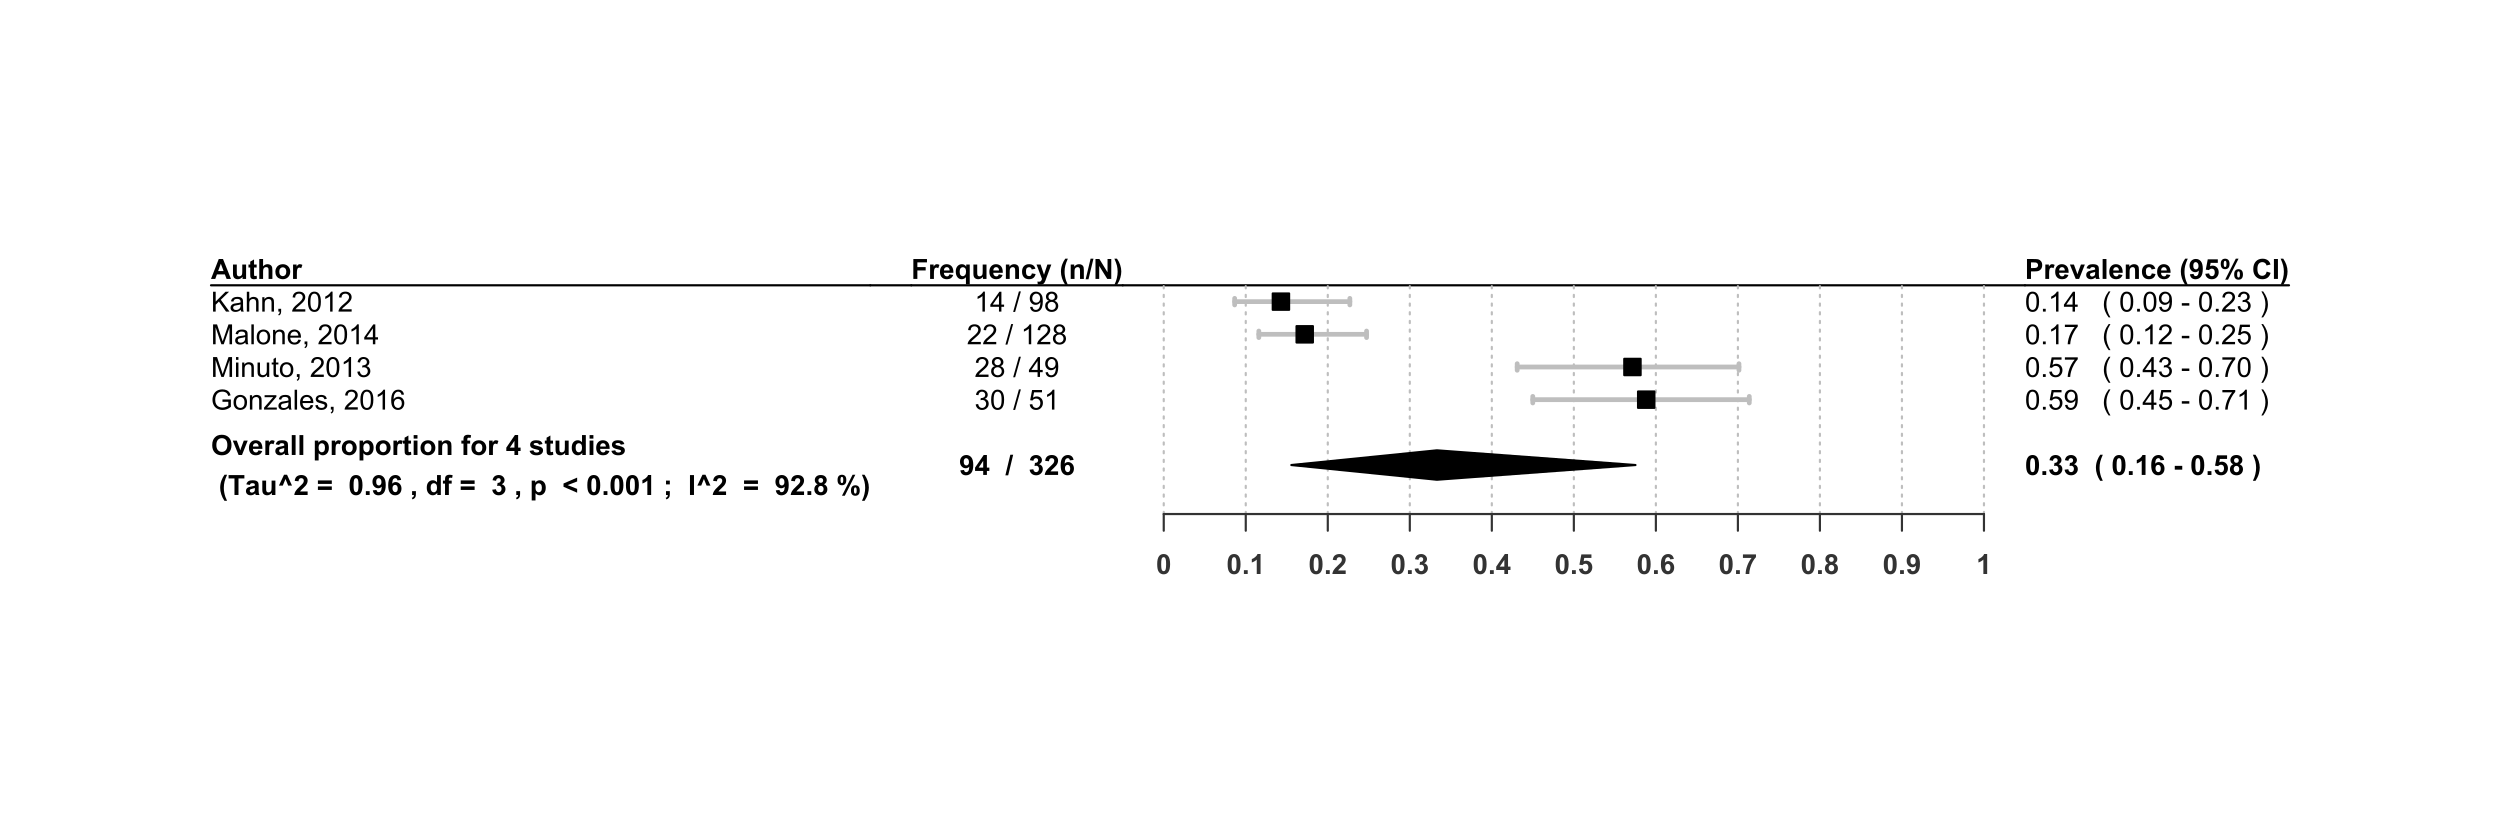 <?xml version="1.0" encoding="UTF-8"?>
<svg xmlns="http://www.w3.org/2000/svg" xmlns:xlink="http://www.w3.org/1999/xlink" width="864pt" height="288pt" viewBox="0 0 864 288" version="1.1">
<defs>
<g>
<symbol overflow="visible" id="glyph0-0">
<path style="stroke:none;" d="M 1.199 0 L 1.199 -6 L 6 -6 L 6 0 Z M 1.352 -0.148 L 5.852 -0.148 L 5.852 -5.852 L 1.352 -5.852 Z M 1.352 -0.148 "/>
</symbol>
<symbol overflow="visible" id="glyph0-1">
<path style="stroke:none;" d="M 6.895 0 L 5.387 0 L 4.785 -1.562 L 2.039 -1.562 L 1.473 0 L 0 0 L 2.676 -6.871 L 4.145 -6.871 Z M 4.34 -2.719 L 3.395 -5.27 L 2.465 -2.719 Z M 4.34 -2.719 "/>
</symbol>
<symbol overflow="visible" id="glyph0-2">
<path style="stroke:none;" d="M 3.965 0 L 3.965 -0.746 C 3.781 -0.477 3.543 -0.27 3.25 -0.117 C 2.953 0.035 2.641 0.109 2.316 0.113 C 1.977 0.109 1.676 0.039 1.414 -0.105 C 1.145 -0.254 0.953 -0.461 0.836 -0.727 C 0.715 -0.992 0.656 -1.359 0.66 -1.828 L 0.66 -4.977 L 1.977 -4.977 L 1.977 -2.691 C 1.973 -1.988 2 -1.559 2.051 -1.402 C 2.098 -1.242 2.184 -1.117 2.316 -1.027 C 2.441 -0.934 2.605 -0.891 2.805 -0.891 C 3.027 -0.891 3.227 -0.949 3.406 -1.074 C 3.582 -1.195 3.707 -1.352 3.773 -1.535 C 3.836 -1.715 3.867 -2.16 3.871 -2.879 L 3.871 -4.977 L 5.188 -4.977 L 5.188 0 Z M 3.965 0 "/>
</symbol>
<symbol overflow="visible" id="glyph0-3">
<path style="stroke:none;" d="M 2.973 -4.977 L 2.973 -3.93 L 2.07 -3.93 L 2.07 -1.922 C 2.066 -1.516 2.078 -1.277 2.098 -1.211 C 2.113 -1.141 2.152 -1.086 2.215 -1.043 C 2.273 -1 2.348 -0.977 2.438 -0.98 C 2.559 -0.977 2.734 -1.02 2.969 -1.105 L 3.078 -0.086 C 2.77 0.047 2.426 0.109 2.039 0.113 C 1.801 0.109 1.586 0.074 1.395 -0.004 C 1.203 -0.082 1.062 -0.188 0.977 -0.316 C 0.887 -0.441 0.824 -0.609 0.793 -0.828 C 0.762 -0.977 0.75 -1.289 0.75 -1.758 L 0.75 -3.93 L 0.145 -3.93 L 0.145 -4.977 L 0.75 -4.977 L 0.75 -5.969 L 2.07 -6.734 L 2.07 -4.977 Z M 2.973 -4.977 "/>
</symbol>
<symbol overflow="visible" id="glyph0-4">
<path style="stroke:none;" d="M 2 -6.871 L 2 -4.344 C 2.422 -4.836 2.93 -5.086 3.523 -5.09 C 3.824 -5.086 4.098 -5.031 4.344 -4.922 C 4.586 -4.809 4.77 -4.664 4.895 -4.488 C 5.016 -4.312 5.102 -4.117 5.148 -3.906 C 5.191 -3.691 5.215 -3.363 5.219 -2.922 L 5.219 0 L 3.898 0 L 3.898 -2.629 C 3.895 -3.148 3.871 -3.48 3.824 -3.625 C 3.773 -3.762 3.684 -3.871 3.559 -3.957 C 3.43 -4.035 3.273 -4.078 3.086 -4.082 C 2.863 -4.078 2.668 -4.023 2.5 -3.922 C 2.324 -3.812 2.199 -3.652 2.121 -3.441 C 2.039 -3.223 1.996 -2.906 2 -2.492 L 2 0 L 0.684 0 L 0.684 -6.871 Z M 2 -6.871 "/>
</symbol>
<symbol overflow="visible" id="glyph0-5">
<path style="stroke:none;" d="M 0.383 -2.559 C 0.379 -2.992 0.488 -3.414 0.707 -3.828 C 0.922 -4.234 1.227 -4.547 1.625 -4.766 C 2.016 -4.977 2.457 -5.086 2.949 -5.09 C 3.699 -5.086 4.316 -4.84 4.801 -4.355 C 5.277 -3.863 5.52 -3.246 5.523 -2.504 C 5.52 -1.746 5.277 -1.121 4.793 -0.629 C 4.305 -0.133 3.691 0.109 2.957 0.113 C 2.5 0.109 2.066 0.012 1.652 -0.195 C 1.238 -0.398 0.922 -0.703 0.707 -1.105 C 0.488 -1.5 0.379 -1.984 0.383 -2.559 Z M 1.734 -2.488 C 1.734 -1.992 1.852 -1.613 2.086 -1.355 C 2.32 -1.09 2.609 -0.961 2.953 -0.961 C 3.297 -0.961 3.582 -1.09 3.816 -1.355 C 4.047 -1.613 4.164 -1.996 4.168 -2.5 C 4.164 -2.984 4.047 -3.359 3.816 -3.621 C 3.582 -3.883 3.297 -4.012 2.953 -4.016 C 2.609 -4.012 2.32 -3.883 2.086 -3.621 C 1.852 -3.359 1.734 -2.98 1.734 -2.488 Z M 1.734 -2.488 "/>
</symbol>
<symbol overflow="visible" id="glyph0-6">
<path style="stroke:none;" d="M 1.949 0 L 0.633 0 L 0.633 -4.977 L 1.855 -4.977 L 1.855 -4.27 C 2.062 -4.602 2.25 -4.82 2.422 -4.93 C 2.586 -5.031 2.777 -5.086 2.992 -5.09 C 3.289 -5.086 3.578 -5.004 3.859 -4.844 L 3.449 -3.695 C 3.227 -3.836 3.02 -3.906 2.832 -3.91 C 2.645 -3.906 2.488 -3.855 2.363 -3.758 C 2.23 -3.652 2.129 -3.469 2.059 -3.207 C 1.98 -2.938 1.945 -2.383 1.949 -1.539 Z M 1.949 0 "/>
</symbol>
<symbol overflow="visible" id="glyph0-7">
<path style="stroke:none;" d="M 0.418 -3.395 C 0.414 -4.09 0.52 -4.68 0.73 -5.156 C 0.883 -5.504 1.098 -5.816 1.371 -6.098 C 1.641 -6.375 1.934 -6.582 2.258 -6.719 C 2.684 -6.895 3.18 -6.984 3.742 -6.988 C 4.75 -6.984 5.559 -6.672 6.168 -6.047 C 6.773 -5.418 7.078 -4.543 7.082 -3.426 C 7.078 -2.312 6.777 -1.445 6.176 -0.82 C 5.574 -0.195 4.766 0.117 3.758 0.117 C 2.734 0.117 1.922 -0.191 1.32 -0.816 C 0.715 -1.438 0.414 -2.297 0.418 -3.395 Z M 1.848 -3.441 C 1.844 -2.66 2.023 -2.07 2.387 -1.672 C 2.742 -1.266 3.199 -1.066 3.754 -1.07 C 4.305 -1.066 4.758 -1.266 5.117 -1.668 C 5.469 -2.062 5.648 -2.66 5.648 -3.461 C 5.648 -4.246 5.473 -4.832 5.129 -5.223 C 4.781 -5.605 4.324 -5.801 3.754 -5.805 C 3.18 -5.801 2.719 -5.605 2.371 -5.215 C 2.02 -4.82 1.844 -4.227 1.848 -3.441 Z M 1.848 -3.441 "/>
</symbol>
<symbol overflow="visible" id="glyph0-8">
<path style="stroke:none;" d="M 2.059 0 L 0.051 -4.977 L 1.434 -4.977 L 2.371 -2.438 L 2.645 -1.59 C 2.711 -1.801 2.758 -1.945 2.781 -2.016 C 2.82 -2.156 2.867 -2.297 2.922 -2.438 L 3.867 -4.977 L 5.223 -4.977 L 3.242 0 Z M 2.059 0 "/>
</symbol>
<symbol overflow="visible" id="glyph0-9">
<path style="stroke:none;" d="M 3.57 -1.586 L 4.883 -1.363 C 4.711 -0.879 4.445 -0.512 4.086 -0.262 C 3.719 -0.012 3.266 0.109 2.719 0.113 C 1.852 0.109 1.211 -0.168 0.797 -0.734 C 0.469 -1.184 0.305 -1.758 0.305 -2.453 C 0.305 -3.273 0.52 -3.918 0.949 -4.387 C 1.379 -4.852 1.922 -5.086 2.586 -5.09 C 3.324 -5.086 3.91 -4.84 4.34 -4.355 C 4.766 -3.863 4.969 -3.117 4.953 -2.109 L 1.656 -2.109 C 1.66 -1.719 1.766 -1.414 1.973 -1.195 C 2.172 -0.977 2.426 -0.867 2.734 -0.871 C 2.938 -0.867 3.109 -0.922 3.254 -1.039 C 3.391 -1.148 3.496 -1.332 3.57 -1.586 Z M 3.648 -2.914 C 3.637 -3.293 3.539 -3.586 3.352 -3.785 C 3.164 -3.98 2.934 -4.078 2.668 -4.082 C 2.375 -4.078 2.137 -3.973 1.953 -3.77 C 1.762 -3.555 1.672 -3.27 1.68 -2.914 Z M 3.648 -2.914 "/>
</symbol>
<symbol overflow="visible" id="glyph0-10">
<path style="stroke:none;" d="M 1.672 -3.461 L 0.477 -3.676 C 0.609 -4.152 0.844 -4.508 1.172 -4.742 C 1.5 -4.969 1.984 -5.086 2.633 -5.09 C 3.219 -5.086 3.656 -5.016 3.945 -4.879 C 4.23 -4.738 4.434 -4.562 4.555 -4.352 C 4.668 -4.137 4.727 -3.742 4.73 -3.172 L 4.715 -1.637 C 4.711 -1.195 4.73 -0.875 4.777 -0.668 C 4.816 -0.457 4.898 -0.234 5.016 0 L 3.711 0 C 3.672 -0.086 3.633 -0.215 3.586 -0.391 C 3.562 -0.465 3.547 -0.516 3.539 -0.543 C 3.312 -0.32 3.07 -0.156 2.816 -0.051 C 2.559 0.059 2.285 0.109 1.996 0.113 C 1.48 0.109 1.078 -0.027 0.785 -0.305 C 0.488 -0.582 0.34 -0.934 0.344 -1.359 C 0.34 -1.641 0.406 -1.891 0.543 -2.109 C 0.676 -2.328 0.863 -2.496 1.109 -2.617 C 1.348 -2.73 1.699 -2.832 2.156 -2.926 C 2.77 -3.035 3.195 -3.145 3.438 -3.25 L 3.438 -3.379 C 3.434 -3.629 3.371 -3.809 3.25 -3.918 C 3.121 -4.023 2.883 -4.078 2.539 -4.082 C 2.301 -4.078 2.121 -4.031 1.992 -3.941 C 1.859 -3.848 1.75 -3.688 1.672 -3.461 Z M 3.438 -2.391 C 3.266 -2.332 2.996 -2.262 2.633 -2.188 C 2.266 -2.105 2.027 -2.031 1.918 -1.961 C 1.742 -1.836 1.656 -1.68 1.66 -1.496 C 1.656 -1.309 1.727 -1.148 1.863 -1.016 C 2 -0.879 2.176 -0.812 2.391 -0.816 C 2.625 -0.812 2.852 -0.891 3.07 -1.051 C 3.227 -1.164 3.328 -1.309 3.383 -1.484 C 3.414 -1.594 3.434 -1.809 3.438 -2.129 Z M 3.438 -2.391 "/>
</symbol>
<symbol overflow="visible" id="glyph0-11">
<path style="stroke:none;" d="M 0.688 0 L 0.688 -6.871 L 2.008 -6.871 L 2.008 0 Z M 0.688 0 "/>
</symbol>
<symbol overflow="visible" id="glyph0-12">
<path style="stroke:none;" d=""/>
</symbol>
<symbol overflow="visible" id="glyph0-13">
<path style="stroke:none;" d="M 0.652 -4.977 L 1.879 -4.977 L 1.879 -4.246 C 2.035 -4.492 2.25 -4.695 2.523 -4.855 C 2.793 -5.008 3.094 -5.086 3.43 -5.09 C 4.004 -5.086 4.496 -4.859 4.902 -4.41 C 5.305 -3.953 5.508 -3.32 5.508 -2.516 C 5.508 -1.68 5.305 -1.035 4.898 -0.578 C 4.492 -0.117 4 0.109 3.422 0.113 C 3.145 0.109 2.895 0.059 2.672 -0.051 C 2.449 -0.156 2.215 -0.344 1.969 -0.613 L 1.969 1.895 L 0.652 1.895 Z M 1.953 -2.574 C 1.949 -2.012 2.062 -1.598 2.285 -1.332 C 2.508 -1.062 2.777 -0.93 3.098 -0.934 C 3.402 -0.93 3.656 -1.055 3.863 -1.301 C 4.062 -1.543 4.164 -1.945 4.168 -2.508 C 4.164 -3.027 4.059 -3.414 3.852 -3.668 C 3.641 -3.922 3.383 -4.047 3.074 -4.051 C 2.75 -4.047 2.484 -3.922 2.273 -3.676 C 2.059 -3.426 1.949 -3.059 1.953 -2.574 Z M 1.953 -2.574 "/>
</symbol>
<symbol overflow="visible" id="glyph0-14">
<path style="stroke:none;" d="M 0.688 -5.652 L 0.688 -6.871 L 2.008 -6.871 L 2.008 -5.652 Z M 0.688 0 L 0.688 -4.977 L 2.008 -4.977 L 2.008 0 Z M 0.688 0 "/>
</symbol>
<symbol overflow="visible" id="glyph0-15">
<path style="stroke:none;" d="M 5.219 0 L 3.898 0 L 3.898 -2.539 C 3.895 -3.074 3.867 -3.422 3.812 -3.582 C 3.754 -3.738 3.664 -3.863 3.539 -3.949 C 3.414 -4.035 3.262 -4.078 3.086 -4.082 C 2.855 -4.078 2.648 -4.016 2.469 -3.895 C 2.285 -3.766 2.164 -3.602 2.098 -3.398 C 2.027 -3.191 1.992 -2.809 1.996 -2.254 L 1.996 0 L 0.68 0 L 0.68 -4.977 L 1.902 -4.977 L 1.902 -4.246 C 2.336 -4.805 2.883 -5.086 3.543 -5.09 C 3.832 -5.086 4.098 -5.035 4.34 -4.934 C 4.578 -4.828 4.762 -4.691 4.887 -4.531 C 5.008 -4.367 5.094 -4.184 5.145 -3.98 C 5.191 -3.77 5.215 -3.477 5.219 -3.094 Z M 5.219 0 "/>
</symbol>
<symbol overflow="visible" id="glyph0-16">
<path style="stroke:none;" d="M 0.113 -4.977 L 0.844 -4.977 L 0.844 -5.352 C 0.844 -5.766 0.887 -6.078 0.977 -6.289 C 1.062 -6.492 1.227 -6.66 1.469 -6.793 C 1.707 -6.918 2.008 -6.984 2.375 -6.988 C 2.746 -6.984 3.113 -6.93 3.477 -6.82 L 3.301 -5.902 C 3.086 -5.949 2.887 -5.977 2.695 -5.977 C 2.504 -5.977 2.367 -5.93 2.285 -5.844 C 2.199 -5.75 2.156 -5.578 2.16 -5.328 L 2.16 -4.977 L 3.145 -4.977 L 3.145 -3.941 L 2.16 -3.941 L 2.16 0 L 0.844 0 L 0.844 -3.941 L 0.113 -3.941 Z M 0.113 -4.977 "/>
</symbol>
<symbol overflow="visible" id="glyph0-17">
<path style="stroke:none;" d="M 2.992 0 L 2.992 -1.383 L 0.18 -1.383 L 0.18 -2.535 L 3.16 -6.898 L 4.266 -6.898 L 4.266 -2.539 L 5.117 -2.539 L 5.117 -1.383 L 4.266 -1.383 L 4.266 0 Z M 2.992 -2.539 L 2.992 -4.891 L 1.41 -2.539 Z M 2.992 -2.539 "/>
</symbol>
<symbol overflow="visible" id="glyph0-18">
<path style="stroke:none;" d="M 0.227 -1.422 L 1.547 -1.621 C 1.602 -1.363 1.715 -1.168 1.891 -1.039 C 2.059 -0.902 2.297 -0.836 2.609 -0.84 C 2.945 -0.836 3.203 -0.898 3.379 -1.027 C 3.492 -1.109 3.551 -1.227 3.555 -1.379 C 3.551 -1.473 3.52 -1.555 3.461 -1.625 C 3.391 -1.684 3.242 -1.742 3.02 -1.801 C 1.953 -2.031 1.281 -2.246 1 -2.441 C 0.602 -2.707 0.402 -3.082 0.406 -3.562 C 0.402 -3.992 0.574 -4.352 0.918 -4.648 C 1.258 -4.938 1.785 -5.086 2.504 -5.09 C 3.18 -5.086 3.688 -4.977 4.02 -4.758 C 4.352 -4.535 4.578 -4.207 4.707 -3.773 L 3.465 -3.543 C 3.406 -3.734 3.305 -3.883 3.16 -3.988 C 3.008 -4.09 2.797 -4.141 2.527 -4.145 C 2.176 -4.141 1.93 -4.094 1.781 -4 C 1.68 -3.926 1.629 -3.836 1.633 -3.73 C 1.629 -3.633 1.672 -3.555 1.762 -3.492 C 1.879 -3.402 2.289 -3.277 2.992 -3.121 C 3.691 -2.961 4.18 -2.766 4.461 -2.535 C 4.734 -2.297 4.875 -1.969 4.875 -1.555 C 4.875 -1.094 4.684 -0.703 4.301 -0.379 C 3.918 -0.051 3.352 0.109 2.609 0.113 C 1.93 0.109 1.395 -0.023 1 -0.297 C 0.602 -0.57 0.344 -0.945 0.227 -1.422 Z M 0.227 -1.422 "/>
</symbol>
<symbol overflow="visible" id="glyph0-19">
<path style="stroke:none;" d="M 5.254 0 L 4.031 0 L 4.031 -0.73 C 3.828 -0.445 3.586 -0.234 3.312 -0.094 C 3.031 0.043 2.754 0.109 2.477 0.113 C 1.902 0.109 1.41 -0.117 1.004 -0.578 C 0.594 -1.035 0.391 -1.68 0.395 -2.508 C 0.391 -3.352 0.59 -3.992 0.988 -4.43 C 1.383 -4.867 1.883 -5.086 2.492 -5.09 C 3.047 -5.086 3.531 -4.855 3.938 -4.398 L 3.938 -6.871 L 5.254 -6.871 Z M 1.738 -2.598 C 1.734 -2.062 1.809 -1.68 1.961 -1.445 C 2.168 -1.098 2.465 -0.926 2.852 -0.93 C 3.152 -0.926 3.41 -1.055 3.621 -1.316 C 3.832 -1.57 3.938 -1.953 3.941 -2.469 C 3.938 -3.039 3.836 -3.453 3.633 -3.703 C 3.426 -3.953 3.16 -4.078 2.84 -4.082 C 2.523 -4.078 2.262 -3.953 2.055 -3.707 C 1.84 -3.457 1.734 -3.086 1.738 -2.598 Z M 1.738 -2.598 "/>
</symbol>
<symbol overflow="visible" id="glyph0-20">
<path style="stroke:none;" d="M 2.875 2.02 L 1.969 2.02 C 1.488 1.297 1.121 0.551 0.875 -0.23 C 0.621 -1.004 0.496 -1.758 0.5 -2.488 C 0.496 -3.391 0.652 -4.246 0.965 -5.055 C 1.23 -5.75 1.57 -6.395 1.988 -6.988 L 2.887 -6.988 C 2.457 -6.039 2.164 -5.234 2.004 -4.574 C 1.84 -3.906 1.758 -3.203 1.762 -2.461 C 1.758 -1.945 1.805 -1.418 1.902 -0.883 C 1.996 -0.344 2.129 0.164 2.297 0.648 C 2.406 0.965 2.598 1.422 2.875 2.02 Z M 2.875 2.02 "/>
</symbol>
<symbol overflow="visible" id="glyph0-21">
<path style="stroke:none;" d="M 2.246 0 L 2.246 -5.711 L 0.207 -5.711 L 0.207 -6.871 L 5.668 -6.871 L 5.668 -5.711 L 3.633 -5.711 L 3.633 0 Z M 2.246 0 "/>
</symbol>
<symbol overflow="visible" id="glyph0-22">
<path style="stroke:none;" d="M 0.539 -3.242 L 2.301 -6.988 L 3.348 -6.988 L 5.062 -3.242 L 3.73 -3.242 L 2.805 -5.535 L 1.879 -3.242 Z M 0.539 -3.242 "/>
</symbol>
<symbol overflow="visible" id="glyph0-23">
<path style="stroke:none;" d="M 4.855 -1.223 L 4.855 0 L 0.238 0 C 0.285 -0.461 0.434 -0.898 0.688 -1.316 C 0.934 -1.727 1.43 -2.273 2.172 -2.961 C 2.762 -3.512 3.125 -3.887 3.262 -4.086 C 3.441 -4.355 3.531 -4.625 3.535 -4.895 C 3.531 -5.184 3.453 -5.41 3.297 -5.57 C 3.137 -5.727 2.918 -5.805 2.645 -5.809 C 2.363 -5.805 2.145 -5.723 1.984 -5.559 C 1.82 -5.391 1.727 -5.117 1.707 -4.734 L 0.395 -4.867 C 0.469 -5.59 0.715 -6.109 1.129 -6.426 C 1.539 -6.738 2.055 -6.895 2.676 -6.898 C 3.352 -6.895 3.883 -6.715 4.273 -6.352 C 4.656 -5.984 4.852 -5.527 4.855 -4.988 C 4.852 -4.676 4.797 -4.383 4.688 -4.102 C 4.578 -3.82 4.402 -3.527 4.164 -3.227 C 4 -3.02 3.711 -2.727 3.297 -2.348 C 2.879 -1.965 2.617 -1.711 2.508 -1.59 C 2.398 -1.461 2.309 -1.34 2.242 -1.223 Z M 4.855 -1.223 "/>
</symbol>
<symbol overflow="visible" id="glyph0-24">
<path style="stroke:none;" d="M 0.398 -3.824 L 0.398 -5.035 L 5.203 -5.035 L 5.203 -3.824 Z M 0.398 -1.742 L 0.398 -2.957 L 5.203 -2.957 L 5.203 -1.742 Z M 0.398 -1.742 "/>
</symbol>
<symbol overflow="visible" id="glyph0-25">
<path style="stroke:none;" d="M 2.633 -6.898 C 3.297 -6.895 3.82 -6.66 4.195 -6.188 C 4.641 -5.625 4.863 -4.691 4.867 -3.391 C 4.863 -2.086 4.637 -1.152 4.191 -0.586 C 3.816 -0.117 3.297 0.117 2.633 0.117 C 1.961 0.117 1.422 -0.137 1.016 -0.652 C 0.602 -1.164 0.398 -2.082 0.402 -3.402 C 0.398 -4.695 0.625 -5.625 1.078 -6.195 C 1.449 -6.66 1.965 -6.895 2.633 -6.898 Z M 2.633 -5.809 C 2.469 -5.805 2.328 -5.754 2.207 -5.656 C 2.078 -5.551 1.98 -5.371 1.918 -5.109 C 1.824 -4.766 1.781 -4.191 1.781 -3.391 C 1.781 -2.582 1.82 -2.027 1.902 -1.727 C 1.98 -1.422 2.082 -1.223 2.207 -1.125 C 2.328 -1.023 2.469 -0.973 2.633 -0.977 C 2.789 -0.973 2.934 -1.023 3.062 -1.129 C 3.184 -1.227 3.281 -1.406 3.352 -1.672 C 3.441 -2.008 3.484 -2.582 3.488 -3.391 C 3.484 -4.191 3.445 -4.746 3.363 -5.051 C 3.281 -5.352 3.18 -5.551 3.059 -5.656 C 2.934 -5.754 2.789 -5.805 2.633 -5.809 Z M 2.633 -5.809 "/>
</symbol>
<symbol overflow="visible" id="glyph0-26">
<path style="stroke:none;" d="M 0.688 0 L 0.688 -1.316 L 2.008 -1.316 L 2.008 0 Z M 0.688 0 "/>
</symbol>
<symbol overflow="visible" id="glyph0-27">
<path style="stroke:none;" d="M 0.438 -1.59 L 1.711 -1.73 C 1.742 -1.465 1.82 -1.273 1.953 -1.152 C 2.082 -1.023 2.258 -0.961 2.477 -0.965 C 2.746 -0.961 2.977 -1.086 3.168 -1.34 C 3.355 -1.586 3.477 -2.105 3.535 -2.898 C 3.199 -2.512 2.785 -2.32 2.293 -2.32 C 1.746 -2.32 1.281 -2.527 0.891 -2.945 C 0.5 -3.359 0.305 -3.902 0.305 -4.574 C 0.305 -5.27 0.512 -5.832 0.926 -6.258 C 1.34 -6.684 1.867 -6.895 2.508 -6.898 C 3.203 -6.895 3.773 -6.625 4.223 -6.09 C 4.668 -5.547 4.891 -4.66 4.895 -3.43 C 4.891 -2.172 4.66 -1.266 4.195 -0.711 C 3.727 -0.156 3.117 0.117 2.375 0.121 C 1.836 0.117 1.402 -0.023 1.074 -0.305 C 0.738 -0.59 0.527 -1.016 0.438 -1.59 Z M 3.418 -4.469 C 3.414 -4.891 3.316 -5.219 3.125 -5.457 C 2.926 -5.688 2.699 -5.805 2.445 -5.809 C 2.199 -5.805 2 -5.711 1.84 -5.52 C 1.676 -5.324 1.594 -5.008 1.598 -4.574 C 1.594 -4.129 1.68 -3.805 1.859 -3.598 C 2.031 -3.387 2.25 -3.281 2.516 -3.285 C 2.766 -3.281 2.98 -3.383 3.156 -3.586 C 3.328 -3.785 3.414 -4.078 3.418 -4.469 Z M 3.418 -4.469 "/>
</symbol>
<symbol overflow="visible" id="glyph0-28">
<path style="stroke:none;" d="M 4.871 -5.188 L 3.594 -5.047 C 3.559 -5.305 3.48 -5.5 3.352 -5.629 C 3.219 -5.75 3.047 -5.812 2.84 -5.816 C 2.559 -5.812 2.324 -5.688 2.133 -5.441 C 1.941 -5.188 1.82 -4.668 1.773 -3.883 C 2.098 -4.266 2.504 -4.457 2.996 -4.461 C 3.543 -4.457 4.016 -4.25 4.406 -3.832 C 4.797 -3.414 4.992 -2.871 4.996 -2.211 C 4.992 -1.504 4.785 -0.941 4.375 -0.52 C 3.961 -0.094 3.434 0.117 2.789 0.117 C 2.094 0.117 1.523 -0.152 1.078 -0.691 C 0.629 -1.23 0.402 -2.113 0.406 -3.344 C 0.402 -4.598 0.637 -5.504 1.105 -6.062 C 1.57 -6.617 2.176 -6.895 2.922 -6.898 C 3.441 -6.895 3.871 -6.75 4.215 -6.461 C 4.555 -6.168 4.773 -5.742 4.871 -5.188 Z M 1.883 -2.316 C 1.879 -1.883 1.98 -1.555 2.18 -1.324 C 2.375 -1.09 2.598 -0.973 2.855 -0.977 C 3.094 -0.973 3.297 -1.066 3.461 -1.262 C 3.621 -1.449 3.703 -1.762 3.707 -2.199 C 3.703 -2.641 3.617 -2.969 3.445 -3.18 C 3.27 -3.387 3.051 -3.492 2.789 -3.492 C 2.535 -3.492 2.32 -3.391 2.145 -3.195 C 1.969 -2.992 1.879 -2.699 1.883 -2.316 Z M 1.883 -2.316 "/>
</symbol>
<symbol overflow="visible" id="glyph0-29">
<path style="stroke:none;" d="M 0.656 -1.316 L 1.973 -1.316 L 1.973 -0.375 C 1.969 0.004 1.938 0.305 1.875 0.527 C 1.809 0.746 1.684 0.941 1.5 1.121 C 1.316 1.293 1.082 1.43 0.805 1.531 L 0.547 0.988 C 0.809 0.898 1 0.777 1.113 0.629 C 1.227 0.473 1.285 0.266 1.293 0 L 0.656 0 Z M 0.656 -1.316 "/>
</symbol>
<symbol overflow="visible" id="glyph0-30">
<path style="stroke:none;" d="M 0.359 -1.824 L 1.637 -1.977 C 1.672 -1.648 1.781 -1.402 1.961 -1.234 C 2.137 -1.059 2.352 -0.973 2.609 -0.977 C 2.879 -0.973 3.109 -1.074 3.297 -1.285 C 3.48 -1.488 3.574 -1.766 3.578 -2.117 C 3.574 -2.445 3.484 -2.711 3.309 -2.906 C 3.129 -3.098 2.91 -3.191 2.656 -3.195 C 2.484 -3.191 2.285 -3.16 2.055 -3.098 L 2.199 -4.172 C 2.551 -4.16 2.824 -4.234 3.016 -4.402 C 3.199 -4.562 3.293 -4.781 3.297 -5.059 C 3.293 -5.285 3.223 -5.469 3.09 -5.609 C 2.949 -5.742 2.766 -5.812 2.539 -5.816 C 2.312 -5.812 2.121 -5.734 1.965 -5.582 C 1.801 -5.422 1.703 -5.195 1.672 -4.898 L 0.461 -5.105 C 0.543 -5.516 0.668 -5.848 0.84 -6.098 C 1.008 -6.344 1.246 -6.539 1.555 -6.684 C 1.855 -6.824 2.199 -6.895 2.578 -6.898 C 3.223 -6.895 3.738 -6.691 4.133 -6.281 C 4.453 -5.941 4.617 -5.559 4.617 -5.137 C 4.617 -4.531 4.285 -4.051 3.629 -3.695 C 4.02 -3.605 4.336 -3.414 4.57 -3.125 C 4.805 -2.828 4.922 -2.477 4.926 -2.062 C 4.922 -1.457 4.703 -0.941 4.266 -0.52 C 3.824 -0.094 3.273 0.117 2.621 0.117 C 1.996 0.117 1.48 -0.059 1.074 -0.418 C 0.66 -0.773 0.422 -1.242 0.359 -1.824 Z M 0.359 -1.824 "/>
</symbol>
<symbol overflow="visible" id="glyph0-31">
<path style="stroke:none;" d="M 5.156 -0.781 L 0.445 -2.832 L 0.445 -3.965 L 5.156 -6.004 L 5.156 -4.668 L 1.871 -3.414 L 5.156 -2.109 Z M 5.156 -0.781 "/>
</symbol>
<symbol overflow="visible" id="glyph0-32">
<path style="stroke:none;" d="M 3.777 0 L 2.461 0 L 2.461 -4.965 C 1.977 -4.512 1.406 -4.18 0.758 -3.965 L 0.758 -5.16 C 1.098 -5.27 1.473 -5.484 1.879 -5.801 C 2.281 -6.113 2.559 -6.477 2.711 -6.898 L 3.777 -6.898 Z M 3.777 0 "/>
</symbol>
<symbol overflow="visible" id="glyph0-33">
<path style="stroke:none;" d="M 0.906 -3.66 L 0.906 -4.977 L 2.223 -4.977 L 2.223 -3.66 Z M 0.906 -1.316 L 2.223 -1.316 L 2.223 -0.375 C 2.219 0.004 2.188 0.305 2.121 0.527 C 2.055 0.746 1.93 0.941 1.75 1.121 C 1.566 1.293 1.336 1.43 1.055 1.531 L 0.797 0.988 C 1.062 0.898 1.25 0.777 1.363 0.625 C 1.473 0.465 1.531 0.258 1.543 0 L 0.906 0 Z M 0.906 -1.316 "/>
</symbol>
<symbol overflow="visible" id="glyph0-34">
<path style="stroke:none;" d="M 0.656 0 L 0.656 -6.871 L 2.043 -6.871 L 2.043 0 Z M 0.656 0 "/>
</symbol>
<symbol overflow="visible" id="glyph0-35">
<path style="stroke:none;" d="M 1.539 -3.707 C 1.195 -3.848 0.945 -4.047 0.793 -4.301 C 0.637 -4.551 0.562 -4.824 0.562 -5.129 C 0.562 -5.637 0.738 -6.062 1.098 -6.398 C 1.453 -6.73 1.965 -6.895 2.625 -6.898 C 3.277 -6.895 3.781 -6.73 4.145 -6.398 C 4.504 -6.062 4.688 -5.637 4.688 -5.129 C 4.688 -4.805 4.602 -4.523 4.438 -4.277 C 4.27 -4.027 4.039 -3.836 3.742 -3.707 C 4.121 -3.551 4.41 -3.328 4.609 -3.035 C 4.805 -2.742 4.902 -2.402 4.906 -2.02 C 4.902 -1.383 4.703 -0.867 4.301 -0.473 C 3.895 -0.078 3.355 0.117 2.688 0.121 C 2.059 0.117 1.539 -0.043 1.125 -0.371 C 0.633 -0.754 0.387 -1.285 0.391 -1.965 C 0.387 -2.332 0.477 -2.676 0.664 -2.988 C 0.844 -3.297 1.137 -3.535 1.539 -3.707 Z M 1.809 -5.035 C 1.805 -4.77 1.879 -4.566 2.031 -4.418 C 2.176 -4.27 2.375 -4.195 2.625 -4.199 C 2.875 -4.195 3.074 -4.27 3.223 -4.422 C 3.371 -4.566 3.445 -4.773 3.449 -5.039 C 3.445 -5.285 3.371 -5.48 3.227 -5.633 C 3.074 -5.777 2.879 -5.852 2.641 -5.855 C 2.383 -5.852 2.18 -5.777 2.031 -5.629 C 1.879 -5.477 1.805 -5.277 1.809 -5.035 Z M 1.688 -2.09 C 1.688 -1.727 1.777 -1.445 1.965 -1.242 C 2.148 -1.039 2.383 -0.938 2.664 -0.938 C 2.934 -0.938 3.156 -1.035 3.336 -1.23 C 3.512 -1.426 3.602 -1.707 3.605 -2.078 C 3.602 -2.395 3.512 -2.652 3.332 -2.852 C 3.148 -3.043 2.918 -3.141 2.645 -3.145 C 2.316 -3.141 2.078 -3.031 1.922 -2.812 C 1.766 -2.59 1.688 -2.348 1.688 -2.09 Z M 1.688 -2.09 "/>
</symbol>
<symbol overflow="visible" id="glyph0-36">
<path style="stroke:none;" d="M 0.418 -5.176 C 0.414 -5.785 0.551 -6.242 0.82 -6.543 C 1.09 -6.836 1.457 -6.984 1.922 -6.988 C 2.398 -6.984 2.77 -6.836 3.043 -6.543 C 3.309 -6.246 3.445 -5.789 3.449 -5.176 C 3.445 -4.555 3.309 -4.098 3.043 -3.805 C 2.77 -3.504 2.406 -3.355 1.945 -3.359 C 1.465 -3.355 1.09 -3.504 0.82 -3.801 C 0.551 -4.094 0.414 -4.551 0.418 -5.176 Z M 1.445 -5.184 C 1.441 -4.734 1.492 -4.434 1.598 -4.285 C 1.672 -4.168 1.781 -4.113 1.922 -4.117 C 2.062 -4.113 2.172 -4.168 2.25 -4.285 C 2.348 -4.434 2.395 -4.734 2.398 -5.184 C 2.395 -5.629 2.348 -5.926 2.25 -6.078 C 2.172 -6.191 2.062 -6.25 1.922 -6.254 C 1.781 -6.25 1.672 -6.195 1.598 -6.086 C 1.492 -5.93 1.441 -5.629 1.445 -5.184 Z M 2.926 0.262 L 1.949 0.262 L 5.609 -6.988 L 6.559 -6.988 Z M 5.055 -1.543 C 5.051 -2.152 5.184 -2.609 5.457 -2.91 C 5.723 -3.203 6.094 -3.352 6.566 -3.355 C 7.035 -3.352 7.406 -3.203 7.68 -2.91 C 7.949 -2.609 8.086 -2.152 8.086 -1.543 C 8.086 -0.918 7.949 -0.461 7.68 -0.168 C 7.406 0.129 7.039 0.273 6.582 0.277 C 6.098 0.273 5.723 0.129 5.457 -0.168 C 5.184 -0.461 5.051 -0.918 5.055 -1.543 Z M 6.078 -1.547 C 6.074 -1.098 6.129 -0.797 6.234 -0.652 C 6.312 -0.531 6.418 -0.473 6.559 -0.477 C 6.695 -0.473 6.805 -0.531 6.883 -0.648 C 6.98 -0.797 7.031 -1.098 7.035 -1.547 C 7.031 -1.992 6.98 -2.289 6.887 -2.445 C 6.805 -2.555 6.695 -2.613 6.559 -2.617 C 6.414 -2.613 6.309 -2.555 6.234 -2.445 C 6.129 -2.289 6.074 -1.992 6.078 -1.547 Z M 6.078 -1.547 "/>
</symbol>
<symbol overflow="visible" id="glyph0-37">
<path style="stroke:none;" d="M 0.324 2.02 C 0.578 1.461 0.762 1.035 0.871 0.742 C 0.977 0.441 1.074 0.102 1.168 -0.285 C 1.254 -0.672 1.32 -1.039 1.367 -1.391 C 1.406 -1.734 1.43 -2.094 1.434 -2.461 C 1.43 -3.203 1.352 -3.906 1.195 -4.574 C 1.035 -5.234 0.738 -6.039 0.312 -6.988 L 1.211 -6.988 C 1.68 -6.312 2.047 -5.602 2.309 -4.852 C 2.566 -4.098 2.695 -3.332 2.699 -2.559 C 2.695 -1.902 2.594 -1.203 2.391 -0.461 C 2.156 0.379 1.77 1.203 1.234 2.02 Z M 0.324 2.02 "/>
</symbol>
<symbol overflow="visible" id="glyph0-38">
<path style="stroke:none;" d="M 0.707 0 L 0.707 -6.871 L 5.418 -6.871 L 5.418 -5.711 L 2.094 -5.711 L 2.094 -4.082 L 4.965 -4.082 L 4.965 -2.922 L 2.094 -2.922 L 2.094 0 Z M 0.707 0 "/>
</symbol>
<symbol overflow="visible" id="glyph0-39">
<path style="stroke:none;" d="M 3.941 1.895 L 3.941 -0.609 C 3.766 -0.387 3.551 -0.211 3.297 -0.082 C 3.039 0.047 2.762 0.109 2.469 0.113 C 1.898 0.109 1.434 -0.098 1.074 -0.523 C 0.637 -1.016 0.422 -1.691 0.426 -2.547 C 0.422 -3.344 0.625 -3.969 1.031 -4.418 C 1.438 -4.863 1.938 -5.086 2.539 -5.09 C 2.867 -5.086 3.156 -5.016 3.402 -4.879 C 3.641 -4.734 3.855 -4.523 4.047 -4.242 L 4.047 -4.977 L 5.258 -4.977 L 5.258 1.895 Z M 3.984 -2.551 C 3.984 -3.055 3.879 -3.434 3.672 -3.684 C 3.461 -3.93 3.199 -4.055 2.891 -4.059 C 2.57 -4.055 2.305 -3.93 2.094 -3.68 C 1.875 -3.426 1.77 -3.023 1.773 -2.477 C 1.77 -1.926 1.871 -1.531 2.082 -1.293 C 2.285 -1.047 2.539 -0.926 2.844 -0.93 C 3.145 -0.926 3.41 -1.062 3.641 -1.336 C 3.867 -1.605 3.984 -2.008 3.984 -2.551 Z M 3.984 -2.551 "/>
</symbol>
<symbol overflow="visible" id="glyph0-40">
<path style="stroke:none;" d="M 5.031 -3.508 L 3.73 -3.273 C 3.684 -3.527 3.586 -3.723 3.434 -3.855 C 3.277 -3.988 3.074 -4.055 2.832 -4.055 C 2.5 -4.055 2.238 -3.941 2.047 -3.715 C 1.848 -3.488 1.75 -3.109 1.754 -2.578 C 1.75 -1.984 1.852 -1.566 2.051 -1.324 C 2.246 -1.082 2.512 -0.961 2.852 -0.961 C 3.098 -0.961 3.301 -1.031 3.465 -1.172 C 3.621 -1.312 3.734 -1.555 3.801 -1.906 L 5.094 -1.688 C 4.957 -1.094 4.699 -0.645 4.32 -0.34 C 3.938 -0.039 3.43 0.109 2.789 0.113 C 2.059 0.109 1.477 -0.117 1.047 -0.574 C 0.613 -1.035 0.398 -1.672 0.398 -2.484 C 0.398 -3.305 0.613 -3.941 1.051 -4.402 C 1.48 -4.855 2.07 -5.086 2.812 -5.09 C 3.418 -5.086 3.898 -4.957 4.258 -4.699 C 4.613 -4.438 4.871 -4.039 5.031 -3.508 Z M 5.031 -3.508 "/>
</symbol>
<symbol overflow="visible" id="glyph0-41">
<path style="stroke:none;" d="M 0.066 -4.977 L 1.469 -4.977 L 2.656 -1.445 L 3.82 -4.977 L 5.184 -4.977 L 3.426 -0.188 L 3.113 0.68 C 2.992 0.969 2.883 1.188 2.781 1.344 C 2.676 1.492 2.555 1.617 2.422 1.715 C 2.281 1.809 2.113 1.883 1.918 1.938 C 1.715 1.988 1.492 2.016 1.246 2.02 C 0.992 2.016 0.742 1.988 0.5 1.941 L 0.383 0.91 C 0.586 0.945 0.773 0.965 0.941 0.969 C 1.246 0.965 1.473 0.875 1.621 0.699 C 1.766 0.516 1.879 0.289 1.961 0.016 Z M 0.066 -4.977 "/>
</symbol>
<symbol overflow="visible" id="glyph0-42">
<path style="stroke:none;" d="M -0.016 0.117 L 1.688 -6.988 L 2.676 -6.988 L 0.957 0.117 Z M -0.016 0.117 "/>
</symbol>
<symbol overflow="visible" id="glyph0-43">
<path style="stroke:none;" d="M 0.711 0 L 0.711 -6.871 L 2.062 -6.871 L 4.875 -2.281 L 4.875 -6.871 L 6.164 -6.871 L 6.164 0 L 4.773 0 L 2 -4.48 L 2 0 Z M 0.711 0 "/>
</symbol>
<symbol overflow="visible" id="glyph0-44">
<path style="stroke:none;" d="M 0.699 0 L 0.699 -6.871 L 2.926 -6.871 C 3.766 -6.867 4.316 -6.832 4.574 -6.77 C 4.965 -6.66 5.293 -6.438 5.562 -6.094 C 5.824 -5.75 5.957 -5.305 5.961 -4.758 C 5.957 -4.336 5.883 -3.98 5.73 -3.691 C 5.578 -3.402 5.383 -3.176 5.148 -3.016 C 4.91 -2.848 4.672 -2.738 4.43 -2.691 C 4.098 -2.621 3.617 -2.59 2.992 -2.594 L 2.086 -2.594 L 2.086 0 Z M 2.086 -5.711 L 2.086 -3.758 L 2.844 -3.758 C 3.387 -3.754 3.754 -3.793 3.941 -3.867 C 4.125 -3.938 4.27 -4.047 4.375 -4.203 C 4.477 -4.352 4.527 -4.531 4.531 -4.738 C 4.527 -4.984 4.457 -5.191 4.312 -5.355 C 4.164 -5.52 3.977 -5.621 3.754 -5.664 C 3.586 -5.691 3.254 -5.707 2.758 -5.711 Z M 2.086 -5.711 "/>
</symbol>
<symbol overflow="visible" id="glyph0-45">
<path style="stroke:none;" d="M 0.426 -1.766 L 1.738 -1.902 C 1.773 -1.602 1.883 -1.367 2.07 -1.195 C 2.25 -1.023 2.465 -0.938 2.711 -0.938 C 2.98 -0.938 3.211 -1.047 3.406 -1.273 C 3.594 -1.492 3.691 -1.828 3.695 -2.281 C 3.691 -2.699 3.598 -3.016 3.41 -3.23 C 3.219 -3.438 2.973 -3.543 2.672 -3.547 C 2.293 -3.543 1.953 -3.379 1.656 -3.047 L 0.586 -3.203 L 1.262 -6.777 L 4.742 -6.777 L 4.742 -5.547 L 2.258 -5.547 L 2.055 -4.379 C 2.344 -4.52 2.645 -4.594 2.953 -4.598 C 3.535 -4.594 4.027 -4.383 4.438 -3.961 C 4.84 -3.535 5.043 -2.98 5.047 -2.305 C 5.043 -1.734 4.879 -1.23 4.555 -0.793 C 4.105 -0.184 3.488 0.117 2.695 0.117 C 2.059 0.117 1.539 -0.051 1.141 -0.395 C 0.738 -0.73 0.5 -1.188 0.426 -1.766 Z M 0.426 -1.766 "/>
</symbol>
<symbol overflow="visible" id="glyph0-46">
<path style="stroke:none;" d="M 5.094 -2.527 L 6.441 -2.102 C 6.23 -1.348 5.887 -0.789 5.41 -0.43 C 4.926 -0.062 4.32 0.117 3.586 0.117 C 2.672 0.117 1.922 -0.191 1.336 -0.816 C 0.746 -1.438 0.449 -2.293 0.453 -3.375 C 0.449 -4.516 0.746 -5.402 1.34 -6.039 C 1.93 -6.668 2.707 -6.984 3.672 -6.988 C 4.508 -6.984 5.191 -6.734 5.719 -6.242 C 6.031 -5.945 6.266 -5.523 6.422 -4.977 L 5.047 -4.648 C 4.961 -5 4.793 -5.281 4.539 -5.492 C 4.277 -5.695 3.965 -5.801 3.602 -5.805 C 3.09 -5.801 2.676 -5.617 2.359 -5.254 C 2.039 -4.887 1.879 -4.293 1.883 -3.477 C 1.879 -2.605 2.035 -1.988 2.352 -1.621 C 2.66 -1.25 3.066 -1.066 3.57 -1.07 C 3.938 -1.066 4.258 -1.184 4.523 -1.422 C 4.789 -1.652 4.977 -2.02 5.094 -2.527 Z M 5.094 -2.527 "/>
</symbol>
<symbol overflow="visible" id="glyph0-47">
<path style="stroke:none;" d="M 0.539 -1.832 L 0.539 -3.148 L 3.125 -3.148 L 3.125 -1.832 Z M 0.539 -1.832 "/>
</symbol>
<symbol overflow="visible" id="glyph0-48">
<path style="stroke:none;" d="M 0.406 -5.555 L 0.406 -6.777 L 4.914 -6.777 L 4.914 -5.82 C 4.539 -5.453 4.16 -4.93 3.777 -4.246 C 3.391 -3.559 3.098 -2.832 2.898 -2.062 C 2.695 -1.293 2.598 -0.605 2.602 0 L 1.332 0 C 1.348 -0.949 1.543 -1.918 1.918 -2.906 C 2.285 -3.891 2.781 -4.773 3.402 -5.555 Z M 0.406 -5.555 "/>
</symbol>
<symbol overflow="visible" id="glyph1-0">
<path style="stroke:none;" d="M 1.199 0 L 1.199 -6 L 6 -6 L 6 0 Z M 1.352 -0.148 L 5.852 -0.148 L 5.852 -5.852 L 1.352 -5.852 Z M 1.352 -0.148 "/>
</symbol>
<symbol overflow="visible" id="glyph1-1">
<path style="stroke:none;" d="M 0.703 0 L 0.703 -6.871 L 1.613 -6.871 L 1.613 -3.465 L 5.023 -6.871 L 6.258 -6.871 L 3.375 -4.086 L 6.383 0 L 5.184 0 L 2.738 -3.477 L 1.613 -2.383 L 1.613 0 Z M 0.703 0 "/>
</symbol>
<symbol overflow="visible" id="glyph1-2">
<path style="stroke:none;" d="M 3.883 -0.613 C 3.566 -0.344 3.266 -0.156 2.98 -0.051 C 2.688 0.059 2.375 0.109 2.047 0.113 C 1.496 0.109 1.078 -0.02 0.785 -0.285 C 0.492 -0.551 0.344 -0.895 0.348 -1.312 C 0.344 -1.555 0.398 -1.777 0.512 -1.98 C 0.621 -2.18 0.77 -2.34 0.949 -2.465 C 1.129 -2.586 1.328 -2.68 1.555 -2.742 C 1.719 -2.785 1.969 -2.824 2.305 -2.867 C 2.984 -2.945 3.488 -3.043 3.812 -3.16 C 3.812 -3.27 3.812 -3.344 3.816 -3.379 C 3.812 -3.719 3.734 -3.961 3.578 -4.105 C 3.359 -4.293 3.039 -4.387 2.617 -4.391 C 2.215 -4.387 1.922 -4.32 1.734 -4.184 C 1.547 -4.043 1.406 -3.797 1.316 -3.445 L 0.492 -3.559 C 0.566 -3.906 0.688 -4.191 0.863 -4.41 C 1.031 -4.625 1.281 -4.793 1.605 -4.914 C 1.93 -5.027 2.305 -5.086 2.738 -5.09 C 3.16 -5.086 3.508 -5.035 3.773 -4.938 C 4.039 -4.836 4.234 -4.711 4.359 -4.562 C 4.484 -4.41 4.57 -4.219 4.621 -3.988 C 4.648 -3.844 4.664 -3.586 4.664 -3.211 L 4.664 -2.086 C 4.664 -1.301 4.68 -0.805 4.719 -0.598 C 4.75 -0.387 4.82 -0.188 4.93 0 L 4.051 0 C 3.957 -0.172 3.902 -0.375 3.883 -0.613 Z M 3.812 -2.5 C 3.504 -2.371 3.043 -2.266 2.434 -2.18 C 2.082 -2.129 1.836 -2.07 1.695 -2.012 C 1.547 -1.945 1.438 -1.855 1.363 -1.734 C 1.281 -1.613 1.242 -1.48 1.246 -1.336 C 1.242 -1.109 1.328 -0.922 1.5 -0.773 C 1.672 -0.621 1.922 -0.543 2.25 -0.547 C 2.574 -0.543 2.863 -0.617 3.117 -0.762 C 3.367 -0.902 3.551 -1.094 3.676 -1.344 C 3.762 -1.531 3.809 -1.812 3.812 -2.188 Z M 3.812 -2.5 "/>
</symbol>
<symbol overflow="visible" id="glyph1-3">
<path style="stroke:none;" d="M 0.633 0 L 0.633 -6.871 L 1.477 -6.871 L 1.477 -4.406 C 1.867 -4.859 2.363 -5.086 2.969 -5.09 C 3.332 -5.086 3.652 -5.012 3.926 -4.871 C 4.199 -4.723 4.395 -4.523 4.512 -4.27 C 4.629 -4.012 4.688 -3.641 4.688 -3.156 L 4.688 0 L 3.844 0 L 3.844 -3.156 C 3.844 -3.574 3.75 -3.879 3.57 -4.074 C 3.383 -4.262 3.125 -4.359 2.793 -4.363 C 2.539 -4.359 2.305 -4.293 2.086 -4.168 C 1.867 -4.035 1.711 -3.859 1.617 -3.641 C 1.523 -3.414 1.477 -3.109 1.477 -2.723 L 1.477 0 Z M 0.633 0 "/>
</symbol>
<symbol overflow="visible" id="glyph1-4">
<path style="stroke:none;" d="M 0.633 0 L 0.633 -4.977 L 1.391 -4.977 L 1.391 -4.27 C 1.754 -4.812 2.285 -5.086 2.977 -5.09 C 3.273 -5.086 3.547 -5.031 3.801 -4.926 C 4.051 -4.816 4.238 -4.676 4.367 -4.504 C 4.488 -4.328 4.578 -4.121 4.633 -3.883 C 4.66 -3.723 4.676 -3.449 4.68 -3.062 L 4.68 0 L 3.836 0 L 3.836 -3.027 C 3.832 -3.367 3.797 -3.625 3.734 -3.797 C 3.664 -3.969 3.551 -4.105 3.387 -4.207 C 3.219 -4.309 3.02 -4.359 2.797 -4.359 C 2.434 -4.359 2.125 -4.242 1.867 -4.016 C 1.605 -3.785 1.477 -3.355 1.477 -2.719 L 1.477 0 Z M 0.633 0 "/>
</symbol>
<symbol overflow="visible" id="glyph1-5">
<path style="stroke:none;" d="M 0.852 0 L 0.852 -0.961 L 1.812 -0.961 L 1.812 0 C 1.809 0.352 1.746 0.637 1.625 0.855 C 1.496 1.07 1.301 1.238 1.031 1.359 L 0.797 1 C 0.973 0.918 1.102 0.801 1.188 0.652 C 1.27 0.496 1.316 0.281 1.332 0 Z M 0.852 0 "/>
</symbol>
<symbol overflow="visible" id="glyph1-6">
<path style="stroke:none;" d=""/>
</symbol>
<symbol overflow="visible" id="glyph1-7">
<path style="stroke:none;" d="M 4.832 -0.812 L 4.832 0 L 0.289 0 C 0.281 -0.203 0.316 -0.398 0.391 -0.586 C 0.504 -0.895 0.688 -1.199 0.945 -1.5 C 1.195 -1.797 1.562 -2.141 2.047 -2.539 C 2.789 -3.148 3.297 -3.637 3.562 -3.996 C 3.824 -4.352 3.953 -4.688 3.957 -5.012 C 3.953 -5.34 3.836 -5.621 3.598 -5.855 C 3.355 -6.082 3.043 -6.199 2.664 -6.203 C 2.254 -6.199 1.93 -6.078 1.688 -5.836 C 1.441 -5.59 1.316 -5.25 1.316 -4.824 L 0.449 -4.914 C 0.508 -5.559 0.73 -6.051 1.121 -6.391 C 1.504 -6.727 2.023 -6.895 2.68 -6.898 C 3.336 -6.895 3.859 -6.715 4.246 -6.352 C 4.629 -5.984 4.82 -5.531 4.824 -4.992 C 4.82 -4.715 4.766 -4.441 4.652 -4.18 C 4.539 -3.91 4.352 -3.633 4.094 -3.34 C 3.832 -3.047 3.398 -2.645 2.793 -2.133 C 2.285 -1.707 1.961 -1.418 1.816 -1.266 C 1.672 -1.113 1.551 -0.961 1.461 -0.812 Z M 4.832 -0.812 "/>
</symbol>
<symbol overflow="visible" id="glyph1-8">
<path style="stroke:none;" d="M 0.398 -3.391 C 0.398 -4.199 0.48 -4.852 0.648 -5.352 C 0.812 -5.844 1.062 -6.227 1.395 -6.496 C 1.723 -6.762 2.137 -6.895 2.641 -6.898 C 3.004 -6.895 3.328 -6.82 3.609 -6.676 C 3.887 -6.523 4.113 -6.312 4.297 -6.035 C 4.477 -5.754 4.621 -5.41 4.723 -5.012 C 4.824 -4.605 4.875 -4.066 4.879 -3.391 C 4.875 -2.582 4.793 -1.93 4.629 -1.438 C 4.465 -0.938 4.215 -0.555 3.887 -0.289 C 3.555 -0.016 3.141 0.117 2.641 0.117 C 1.973 0.117 1.453 -0.117 1.078 -0.594 C 0.625 -1.164 0.398 -2.098 0.398 -3.391 Z M 1.266 -3.391 C 1.266 -2.258 1.395 -1.508 1.66 -1.137 C 1.922 -0.762 2.25 -0.574 2.641 -0.578 C 3.023 -0.574 3.348 -0.762 3.613 -1.141 C 3.875 -1.512 4.008 -2.262 4.012 -3.391 C 4.008 -4.52 3.875 -5.27 3.613 -5.645 C 3.348 -6.012 3.02 -6.199 2.629 -6.203 C 2.238 -6.199 1.93 -6.035 1.703 -5.711 C 1.41 -5.289 1.266 -4.516 1.266 -3.391 Z M 1.266 -3.391 "/>
</symbol>
<symbol overflow="visible" id="glyph1-9">
<path style="stroke:none;" d="M 3.578 0 L 2.734 0 L 2.734 -5.375 C 2.527 -5.18 2.262 -4.988 1.934 -4.793 C 1.602 -4.598 1.305 -4.453 1.047 -4.359 L 1.047 -5.176 C 1.516 -5.395 1.926 -5.664 2.281 -5.98 C 2.633 -6.293 2.883 -6.598 3.031 -6.898 L 3.578 -6.898 Z M 3.578 0 "/>
</symbol>
<symbol overflow="visible" id="glyph1-10">
<path style="stroke:none;" d="M 0.711 0 L 0.711 -6.871 L 2.082 -6.871 L 3.707 -2.008 C 3.855 -1.551 3.965 -1.211 4.035 -0.988 C 4.109 -1.234 4.23 -1.602 4.402 -2.09 L 6.047 -6.871 L 7.27 -6.871 L 7.27 0 L 6.395 0 L 6.395 -5.75 L 4.398 0 L 3.578 0 L 1.59 -5.852 L 1.59 0 Z M 0.711 0 "/>
</symbol>
<symbol overflow="visible" id="glyph1-11">
<path style="stroke:none;" d="M 0.613 0 L 0.613 -6.871 L 1.457 -6.871 L 1.457 0 Z M 0.613 0 "/>
</symbol>
<symbol overflow="visible" id="glyph1-12">
<path style="stroke:none;" d="M 0.32 -2.488 C 0.316 -3.406 0.57 -4.09 1.086 -4.539 C 1.512 -4.902 2.035 -5.086 2.652 -5.09 C 3.336 -5.086 3.895 -4.863 4.332 -4.418 C 4.762 -3.969 4.98 -3.348 4.984 -2.559 C 4.98 -1.914 4.883 -1.41 4.695 -1.047 C 4.5 -0.676 4.223 -0.391 3.855 -0.191 C 3.488 0.012 3.086 0.109 2.652 0.113 C 1.953 0.109 1.391 -0.109 0.965 -0.555 C 0.531 -1 0.316 -1.645 0.32 -2.488 Z M 1.188 -2.488 C 1.184 -1.848 1.32 -1.371 1.602 -1.055 C 1.875 -0.738 2.227 -0.578 2.652 -0.582 C 3.07 -0.578 3.418 -0.738 3.699 -1.059 C 3.973 -1.375 4.113 -1.859 4.117 -2.516 C 4.113 -3.129 3.973 -3.598 3.695 -3.914 C 3.414 -4.23 3.066 -4.387 2.652 -4.391 C 2.227 -4.387 1.875 -4.23 1.602 -3.918 C 1.32 -3.602 1.184 -3.125 1.188 -2.488 Z M 1.188 -2.488 "/>
</symbol>
<symbol overflow="visible" id="glyph1-13">
<path style="stroke:none;" d="M 4.039 -1.602 L 4.914 -1.496 C 4.773 -0.98 4.52 -0.586 4.148 -0.309 C 3.773 -0.027 3.297 0.109 2.723 0.113 C 1.992 0.109 1.414 -0.109 0.992 -0.559 C 0.562 -1.004 0.352 -1.633 0.352 -2.445 C 0.352 -3.281 0.566 -3.934 0.996 -4.395 C 1.426 -4.855 1.984 -5.086 2.676 -5.09 C 3.34 -5.086 3.883 -4.859 4.309 -4.41 C 4.727 -3.953 4.938 -3.316 4.941 -2.5 C 4.938 -2.445 4.938 -2.371 4.938 -2.273 L 1.223 -2.273 C 1.25 -1.727 1.406 -1.305 1.688 -1.016 C 1.965 -0.723 2.309 -0.578 2.727 -0.582 C 3.031 -0.578 3.297 -0.66 3.52 -0.824 C 3.734 -0.984 3.906 -1.242 4.039 -1.602 Z M 1.27 -2.969 L 4.051 -2.969 C 4.008 -3.383 3.902 -3.695 3.73 -3.91 C 3.461 -4.23 3.113 -4.395 2.688 -4.398 C 2.297 -4.395 1.969 -4.266 1.707 -4.008 C 1.441 -3.746 1.297 -3.398 1.27 -2.969 Z M 1.27 -2.969 "/>
</symbol>
<symbol overflow="visible" id="glyph1-14">
<path style="stroke:none;" d="M 3.102 0 L 3.102 -1.645 L 0.121 -1.645 L 0.121 -2.418 L 3.258 -6.871 L 3.945 -6.871 L 3.945 -2.418 L 4.875 -2.418 L 4.875 -1.645 L 3.945 -1.645 L 3.945 0 Z M 3.102 -2.418 L 3.102 -5.516 L 0.953 -2.418 Z M 3.102 -2.418 "/>
</symbol>
<symbol overflow="visible" id="glyph1-15">
<path style="stroke:none;" d="M 0.637 -5.902 L 0.637 -6.871 L 1.48 -6.871 L 1.48 -5.902 Z M 0.637 0 L 0.637 -4.977 L 1.48 -4.977 L 1.48 0 Z M 0.637 0 "/>
</symbol>
<symbol overflow="visible" id="glyph1-16">
<path style="stroke:none;" d="M 3.895 0 L 3.895 -0.73 C 3.504 -0.168 2.977 0.109 2.316 0.113 C 2.02 0.109 1.746 0.059 1.492 -0.055 C 1.234 -0.164 1.047 -0.309 0.926 -0.48 C 0.801 -0.648 0.711 -0.855 0.664 -1.105 C 0.625 -1.27 0.609 -1.531 0.613 -1.895 L 0.613 -4.977 L 1.457 -4.977 L 1.457 -2.219 C 1.453 -1.773 1.469 -1.477 1.508 -1.328 C 1.559 -1.102 1.672 -0.926 1.848 -0.801 C 2.016 -0.672 2.23 -0.609 2.484 -0.613 C 2.734 -0.609 2.969 -0.676 3.195 -0.809 C 3.414 -0.938 3.574 -1.113 3.668 -1.336 C 3.758 -1.559 3.801 -1.883 3.805 -2.312 L 3.805 -4.977 L 4.648 -4.977 L 4.648 0 Z M 3.895 0 "/>
</symbol>
<symbol overflow="visible" id="glyph1-17">
<path style="stroke:none;" d="M 2.477 -0.754 L 2.598 -0.008 C 2.355 0.043 2.145 0.062 1.961 0.066 C 1.652 0.062 1.414 0.02 1.246 -0.078 C 1.074 -0.172 0.957 -0.301 0.891 -0.461 C 0.82 -0.617 0.785 -0.949 0.789 -1.457 L 0.789 -4.32 L 0.168 -4.32 L 0.168 -4.977 L 0.789 -4.977 L 0.789 -6.211 L 1.625 -6.719 L 1.625 -4.977 L 2.477 -4.977 L 2.477 -4.32 L 1.625 -4.32 L 1.625 -1.41 C 1.621 -1.168 1.637 -1.012 1.668 -0.945 C 1.695 -0.875 1.746 -0.82 1.816 -0.781 C 1.883 -0.738 1.977 -0.719 2.105 -0.723 C 2.195 -0.719 2.32 -0.73 2.477 -0.754 Z M 2.477 -0.754 "/>
</symbol>
<symbol overflow="visible" id="glyph1-18">
<path style="stroke:none;" d="M 0.402 -1.812 L 1.246 -1.926 C 1.34 -1.445 1.504 -1.102 1.738 -0.895 C 1.969 -0.68 2.254 -0.574 2.594 -0.578 C 2.988 -0.574 3.324 -0.711 3.598 -0.988 C 3.871 -1.262 4.008 -1.602 4.008 -2.012 C 4.008 -2.395 3.879 -2.715 3.629 -2.969 C 3.371 -3.219 3.051 -3.344 2.664 -3.348 C 2.5 -3.344 2.301 -3.312 2.066 -3.254 L 2.16 -3.992 C 2.215 -3.984 2.262 -3.984 2.297 -3.984 C 2.656 -3.984 2.977 -4.078 3.266 -4.266 C 3.551 -4.453 3.695 -4.742 3.699 -5.133 C 3.695 -5.441 3.59 -5.695 3.383 -5.902 C 3.172 -6.102 2.902 -6.203 2.574 -6.207 C 2.242 -6.203 1.969 -6.102 1.754 -5.895 C 1.531 -5.688 1.391 -5.379 1.332 -4.969 L 0.488 -5.117 C 0.586 -5.68 0.82 -6.121 1.188 -6.434 C 1.551 -6.742 2.008 -6.895 2.555 -6.898 C 2.93 -6.895 3.273 -6.816 3.59 -6.656 C 3.902 -6.496 4.145 -6.277 4.312 -6 C 4.48 -5.719 4.562 -5.422 4.566 -5.113 C 4.562 -4.812 4.484 -4.543 4.324 -4.301 C 4.164 -4.059 3.926 -3.863 3.617 -3.723 C 4.02 -3.625 4.336 -3.43 4.562 -3.137 C 4.785 -2.84 4.898 -2.473 4.902 -2.031 C 4.898 -1.426 4.68 -0.918 4.246 -0.504 C 3.805 -0.09 3.25 0.117 2.586 0.121 C 1.98 0.117 1.48 -0.059 1.086 -0.418 C 0.684 -0.773 0.457 -1.238 0.402 -1.812 Z M 0.402 -1.812 "/>
</symbol>
<symbol overflow="visible" id="glyph1-19">
<path style="stroke:none;" d="M 3.957 -2.695 L 3.957 -3.5 L 6.867 -3.508 L 6.867 -0.957 C 6.418 -0.598 5.957 -0.332 5.484 -0.152 C 5.008 0.027 4.52 0.117 4.023 0.117 C 3.344 0.117 2.73 -0.027 2.18 -0.316 C 1.629 -0.605 1.211 -1.023 0.934 -1.57 C 0.648 -2.117 0.508 -2.727 0.512 -3.402 C 0.508 -4.07 0.648 -4.695 0.93 -5.273 C 1.207 -5.852 1.609 -6.281 2.137 -6.566 C 2.66 -6.844 3.266 -6.984 3.953 -6.988 C 4.445 -6.984 4.895 -6.902 5.297 -6.746 C 5.699 -6.582 6.012 -6.359 6.242 -6.074 C 6.469 -5.785 6.645 -5.41 6.766 -4.949 L 5.945 -4.727 C 5.84 -5.074 5.711 -5.348 5.559 -5.551 C 5.402 -5.746 5.184 -5.906 4.902 -6.031 C 4.617 -6.148 4.301 -6.211 3.957 -6.211 C 3.535 -6.211 3.176 -6.145 2.875 -6.02 C 2.57 -5.891 2.328 -5.727 2.145 -5.52 C 1.957 -5.312 1.812 -5.086 1.711 -4.844 C 1.535 -4.414 1.445 -3.953 1.449 -3.461 C 1.445 -2.844 1.551 -2.332 1.766 -1.922 C 1.973 -1.508 2.281 -1.199 2.684 -1.004 C 3.086 -0.801 3.512 -0.703 3.969 -0.703 C 4.359 -0.703 4.746 -0.777 5.125 -0.93 C 5.496 -1.078 5.781 -1.238 5.977 -1.414 L 5.977 -2.695 Z M 3.957 -2.695 "/>
</symbol>
<symbol overflow="visible" id="glyph1-20">
<path style="stroke:none;" d="M 0.188 0 L 0.188 -0.684 L 3.355 -4.32 C 2.992 -4.297 2.676 -4.289 2.406 -4.293 L 0.375 -4.293 L 0.375 -4.977 L 4.445 -4.977 L 4.445 -4.422 L 1.75 -1.262 L 1.227 -0.684 C 1.602 -0.711 1.957 -0.727 2.293 -0.727 L 4.594 -0.727 L 4.594 0 Z M 0.188 0 "/>
</symbol>
<symbol overflow="visible" id="glyph1-21">
<path style="stroke:none;" d="M 0.297 -1.484 L 1.129 -1.617 C 1.172 -1.281 1.301 -1.023 1.52 -0.848 C 1.73 -0.668 2.031 -0.578 2.418 -0.582 C 2.805 -0.578 3.094 -0.656 3.281 -0.816 C 3.469 -0.973 3.562 -1.16 3.562 -1.375 C 3.562 -1.562 3.477 -1.711 3.312 -1.824 C 3.195 -1.895 2.91 -1.992 2.453 -2.109 C 1.832 -2.266 1.402 -2.398 1.164 -2.516 C 0.922 -2.625 0.742 -2.785 0.621 -2.988 C 0.496 -3.188 0.434 -3.41 0.438 -3.656 C 0.434 -3.875 0.484 -4.078 0.59 -4.27 C 0.688 -4.457 0.824 -4.613 1.004 -4.742 C 1.129 -4.836 1.309 -4.918 1.539 -4.988 C 1.762 -5.051 2.004 -5.086 2.27 -5.09 C 2.656 -5.086 3 -5.031 3.297 -4.922 C 3.59 -4.809 3.809 -4.656 3.953 -4.465 C 4.09 -4.27 4.188 -4.012 4.242 -3.695 L 3.418 -3.582 C 3.375 -3.832 3.266 -4.031 3.09 -4.18 C 2.906 -4.32 2.652 -4.395 2.328 -4.398 C 1.938 -4.395 1.664 -4.328 1.5 -4.203 C 1.332 -4.07 1.246 -3.922 1.25 -3.754 C 1.246 -3.641 1.281 -3.543 1.355 -3.461 C 1.418 -3.367 1.527 -3.293 1.68 -3.234 C 1.762 -3.203 2.008 -3.129 2.422 -3.02 C 3.016 -2.855 3.434 -2.727 3.672 -2.629 C 3.906 -2.523 4.09 -2.375 4.227 -2.184 C 4.359 -1.988 4.43 -1.746 4.43 -1.461 C 4.43 -1.176 4.348 -0.914 4.184 -0.668 C 4.02 -0.418 3.781 -0.223 3.473 -0.09 C 3.16 0.047 2.809 0.109 2.422 0.113 C 1.773 0.109 1.281 -0.02 0.945 -0.289 C 0.602 -0.555 0.387 -0.953 0.297 -1.484 Z M 0.297 -1.484 "/>
</symbol>
<symbol overflow="visible" id="glyph1-22">
<path style="stroke:none;" d="M 4.777 -5.188 L 3.938 -5.125 C 3.859 -5.453 3.75 -5.691 3.617 -5.844 C 3.387 -6.082 3.105 -6.203 2.773 -6.207 C 2.5 -6.203 2.266 -6.129 2.066 -5.98 C 1.797 -5.785 1.586 -5.504 1.438 -5.133 C 1.281 -4.758 1.203 -4.227 1.199 -3.543 C 1.398 -3.852 1.648 -4.082 1.945 -4.23 C 2.238 -4.379 2.543 -4.453 2.867 -4.457 C 3.426 -4.453 3.906 -4.246 4.305 -3.836 C 4.699 -3.418 4.898 -2.883 4.898 -2.23 C 4.898 -1.797 4.805 -1.395 4.617 -1.027 C 4.43 -0.652 4.172 -0.371 3.852 -0.176 C 3.523 0.02 3.156 0.117 2.746 0.117 C 2.039 0.117 1.465 -0.141 1.023 -0.656 C 0.578 -1.172 0.355 -2.023 0.359 -3.215 C 0.355 -4.539 0.602 -5.504 1.098 -6.113 C 1.52 -6.633 2.098 -6.895 2.828 -6.898 C 3.363 -6.895 3.805 -6.746 4.152 -6.445 C 4.496 -6.141 4.703 -5.719 4.777 -5.188 Z M 1.332 -2.227 C 1.328 -1.934 1.391 -1.652 1.516 -1.391 C 1.637 -1.121 1.809 -0.922 2.035 -0.785 C 2.254 -0.645 2.488 -0.574 2.734 -0.578 C 3.086 -0.574 3.391 -0.719 3.648 -1.008 C 3.902 -1.293 4.031 -1.684 4.035 -2.18 C 4.031 -2.652 3.906 -3.023 3.656 -3.301 C 3.402 -3.57 3.082 -3.707 2.699 -3.711 C 2.316 -3.707 1.992 -3.57 1.73 -3.301 C 1.461 -3.023 1.328 -2.668 1.332 -2.227 Z M 1.332 -2.227 "/>
</symbol>
<symbol overflow="visible" id="glyph1-23">
<path style="stroke:none;" d="M 0 0.117 L 1.992 -6.988 L 2.668 -6.988 L 0.68 0.117 Z M 0 0.117 "/>
</symbol>
<symbol overflow="visible" id="glyph1-24">
<path style="stroke:none;" d="M 0.523 -1.59 L 1.336 -1.664 C 1.402 -1.281 1.531 -1.004 1.727 -0.836 C 1.918 -0.66 2.168 -0.574 2.477 -0.578 C 2.73 -0.574 2.957 -0.633 3.156 -0.754 C 3.348 -0.871 3.508 -1.031 3.637 -1.23 C 3.758 -1.426 3.863 -1.691 3.949 -2.031 C 4.035 -2.367 4.078 -2.711 4.078 -3.066 C 4.078 -3.098 4.074 -3.156 4.074 -3.234 C 3.902 -2.965 3.672 -2.746 3.383 -2.578 C 3.086 -2.41 2.77 -2.324 2.434 -2.328 C 1.859 -2.324 1.379 -2.531 0.988 -2.945 C 0.594 -3.355 0.398 -3.898 0.398 -4.578 C 0.398 -5.273 0.602 -5.836 1.016 -6.262 C 1.422 -6.684 1.938 -6.895 2.559 -6.898 C 3.004 -6.895 3.414 -6.777 3.785 -6.539 C 4.152 -6.297 4.434 -5.953 4.629 -5.512 C 4.82 -5.062 4.914 -4.418 4.918 -3.578 C 4.914 -2.695 4.82 -1.996 4.629 -1.477 C 4.438 -0.957 4.152 -0.559 3.777 -0.289 C 3.398 -0.016 2.957 0.117 2.457 0.117 C 1.914 0.117 1.477 -0.031 1.137 -0.328 C 0.797 -0.625 0.59 -1.043 0.523 -1.59 Z M 3.98 -4.621 C 3.977 -5.102 3.848 -5.484 3.594 -5.773 C 3.332 -6.055 3.023 -6.199 2.664 -6.203 C 2.285 -6.199 1.957 -6.047 1.684 -5.742 C 1.402 -5.434 1.266 -5.035 1.266 -4.551 C 1.266 -4.109 1.395 -3.754 1.66 -3.484 C 1.922 -3.207 2.25 -3.07 2.641 -3.074 C 3.027 -3.07 3.348 -3.207 3.602 -3.484 C 3.852 -3.754 3.977 -4.133 3.98 -4.621 Z M 3.98 -4.621 "/>
</symbol>
<symbol overflow="visible" id="glyph1-25">
<path style="stroke:none;" d="M 1.695 -3.727 C 1.344 -3.852 1.086 -4.031 0.918 -4.273 C 0.746 -4.508 0.66 -4.793 0.664 -5.129 C 0.66 -5.625 0.84 -6.047 1.203 -6.387 C 1.559 -6.727 2.039 -6.895 2.641 -6.898 C 3.238 -6.895 3.719 -6.723 4.086 -6.375 C 4.449 -6.027 4.633 -5.602 4.637 -5.105 C 4.633 -4.781 4.551 -4.504 4.383 -4.27 C 4.215 -4.031 3.961 -3.852 3.625 -3.727 C 4.043 -3.586 4.363 -3.363 4.586 -3.059 C 4.805 -2.754 4.914 -2.387 4.918 -1.965 C 4.914 -1.371 4.707 -0.879 4.293 -0.48 C 3.875 -0.082 3.328 0.117 2.652 0.117 C 1.973 0.117 1.426 -0.082 1.012 -0.484 C 0.594 -0.883 0.387 -1.383 0.391 -1.988 C 0.387 -2.43 0.5 -2.805 0.73 -3.109 C 0.953 -3.41 1.273 -3.617 1.695 -3.727 Z M 1.527 -5.156 C 1.523 -4.828 1.629 -4.562 1.84 -4.359 C 2.051 -4.152 2.32 -4.047 2.656 -4.051 C 2.977 -4.047 3.246 -4.148 3.457 -4.355 C 3.664 -4.559 3.766 -4.812 3.77 -5.109 C 3.766 -5.418 3.66 -5.676 3.445 -5.891 C 3.23 -6.098 2.965 -6.203 2.648 -6.207 C 2.324 -6.203 2.055 -6.102 1.844 -5.895 C 1.629 -5.688 1.523 -5.441 1.527 -5.156 Z M 1.258 -1.984 C 1.254 -1.738 1.309 -1.504 1.426 -1.281 C 1.535 -1.055 1.707 -0.883 1.934 -0.762 C 2.16 -0.637 2.402 -0.574 2.664 -0.578 C 3.062 -0.574 3.395 -0.703 3.66 -0.965 C 3.922 -1.223 4.055 -1.551 4.055 -1.953 C 4.055 -2.355 3.918 -2.691 3.648 -2.961 C 3.375 -3.223 3.035 -3.355 2.633 -3.359 C 2.234 -3.355 1.906 -3.227 1.648 -2.965 C 1.383 -2.703 1.254 -2.375 1.258 -1.984 Z M 1.258 -1.984 "/>
</symbol>
<symbol overflow="visible" id="glyph1-26">
<path style="stroke:none;" d="M 0.398 -1.801 L 1.285 -1.875 C 1.348 -1.441 1.5 -1.117 1.742 -0.902 C 1.977 -0.684 2.266 -0.574 2.605 -0.578 C 3.008 -0.574 3.352 -0.727 3.637 -1.035 C 3.914 -1.34 4.055 -1.746 4.059 -2.254 C 4.055 -2.734 3.918 -3.113 3.652 -3.395 C 3.379 -3.668 3.027 -3.809 2.594 -3.812 C 2.316 -3.809 2.07 -3.746 1.855 -3.625 C 1.633 -3.5 1.461 -3.34 1.34 -3.145 L 0.547 -3.25 L 1.215 -6.777 L 4.633 -6.777 L 4.633 -5.973 L 1.891 -5.973 L 1.52 -4.125 C 1.926 -4.41 2.359 -4.551 2.816 -4.555 C 3.414 -4.551 3.922 -4.344 4.336 -3.93 C 4.746 -3.512 4.949 -2.977 4.953 -2.328 C 4.949 -1.703 4.77 -1.168 4.41 -0.719 C 3.969 -0.16 3.367 0.117 2.605 0.117 C 1.977 0.117 1.465 -0.055 1.074 -0.406 C 0.676 -0.754 0.453 -1.219 0.398 -1.801 Z M 0.398 -1.801 "/>
</symbol>
<symbol overflow="visible" id="glyph1-27">
<path style="stroke:none;" d="M 0.871 0 L 0.871 -0.961 L 1.832 -0.961 L 1.832 0 Z M 0.871 0 "/>
</symbol>
<symbol overflow="visible" id="glyph1-28">
<path style="stroke:none;" d="M 2.246 2.02 C 1.777 1.43 1.383 0.746 1.062 -0.039 C 0.738 -0.824 0.578 -1.641 0.582 -2.488 C 0.578 -3.23 0.699 -3.941 0.941 -4.625 C 1.219 -5.414 1.652 -6.203 2.246 -6.988 L 2.852 -6.988 C 2.469 -6.336 2.219 -5.871 2.102 -5.598 C 1.906 -5.16 1.754 -4.711 1.648 -4.246 C 1.512 -3.66 1.445 -3.074 1.449 -2.484 C 1.445 -0.98 1.914 0.52 2.852 2.02 Z M 2.246 2.02 "/>
</symbol>
<symbol overflow="visible" id="glyph1-29">
<path style="stroke:none;" d="M 0.305 -2.062 L 0.305 -2.91 L 2.898 -2.91 L 2.898 -2.062 Z M 0.305 -2.062 "/>
</symbol>
<symbol overflow="visible" id="glyph1-30">
<path style="stroke:none;" d="M 1.188 2.02 L 0.582 2.02 C 1.512 0.52 1.98 -0.98 1.984 -2.484 C 1.98 -3.07 1.914 -3.652 1.781 -4.234 C 1.672 -4.699 1.523 -5.148 1.336 -5.582 C 1.211 -5.859 0.957 -6.328 0.582 -6.988 L 1.188 -6.988 C 1.77 -6.203 2.203 -5.414 2.488 -4.625 C 2.727 -3.941 2.848 -3.23 2.852 -2.488 C 2.848 -1.641 2.684 -0.824 2.363 -0.039 C 2.035 0.746 1.645 1.43 1.188 2.02 Z M 1.188 2.02 "/>
</symbol>
<symbol overflow="visible" id="glyph1-31">
<path style="stroke:none;" d="M 0.453 -5.973 L 0.453 -6.781 L 4.902 -6.781 L 4.902 -6.125 C 4.461 -5.656 4.027 -5.039 3.602 -4.27 C 3.168 -3.496 2.836 -2.703 2.605 -1.891 C 2.434 -1.312 2.324 -0.684 2.281 0 L 1.414 0 C 1.422 -0.539 1.531 -1.191 1.734 -1.961 C 1.938 -2.723 2.227 -3.461 2.609 -4.176 C 2.984 -4.883 3.391 -5.48 3.82 -5.973 Z M 0.453 -5.973 "/>
</symbol>
</g>
</defs>
<g id="surface899">
<rect x="0" y="0" width="864" height="288" style="fill:rgb(100%,100%,100%);fill-opacity:1;stroke:none;"/>
<g style="fill:rgb(0%,0%,0%);fill-opacity:1;">
  <use xlink:href="#glyph0-1" x="72.926" y="96.391"/>
  <use xlink:href="#glyph0-2" x="79.859" y="96.391"/>
  <use xlink:href="#glyph0-3" x="85.723" y="96.391"/>
  <use xlink:href="#glyph0-4" x="88.92" y="96.391"/>
  <use xlink:href="#glyph0-5" x="94.784" y="96.391"/>
  <use xlink:href="#glyph0-6" x="100.648" y="96.391"/>
</g>
<g style="fill:rgb(0%,0%,0%);fill-opacity:1;">
  <use xlink:href="#glyph1-1" x="72.926" y="107.684"/>
  <use xlink:href="#glyph1-2" x="79.329" y="107.684"/>
  <use xlink:href="#glyph1-3" x="84.668" y="107.684"/>
  <use xlink:href="#glyph1-4" x="90.007" y="107.684"/>
  <use xlink:href="#glyph1-5" x="95.346" y="107.684"/>
  <use xlink:href="#glyph1-6" x="98.013" y="107.684"/>
  <use xlink:href="#glyph1-7" x="100.68" y="107.684"/>
  <use xlink:href="#glyph1-8" x="106.02" y="107.684"/>
  <use xlink:href="#glyph1-9" x="111.359" y="107.684"/>
  <use xlink:href="#glyph1-7" x="116.698" y="107.684"/>
</g>
<g style="fill:rgb(0%,0%,0%);fill-opacity:1;">
  <use xlink:href="#glyph1-10" x="72.926" y="118.977"/>
  <use xlink:href="#glyph1-2" x="80.923" y="118.977"/>
  <use xlink:href="#glyph1-11" x="86.262" y="118.977"/>
  <use xlink:href="#glyph1-12" x="88.395" y="118.977"/>
  <use xlink:href="#glyph1-4" x="93.734" y="118.977"/>
  <use xlink:href="#glyph1-13" x="99.073" y="118.977"/>
  <use xlink:href="#glyph1-5" x="104.412" y="118.977"/>
  <use xlink:href="#glyph1-6" x="107.079" y="118.977"/>
  <use xlink:href="#glyph1-7" x="109.746" y="118.977"/>
  <use xlink:href="#glyph1-8" x="115.085" y="118.977"/>
  <use xlink:href="#glyph1-9" x="120.424" y="118.977"/>
  <use xlink:href="#glyph1-14" x="125.763" y="118.977"/>
</g>
<g style="fill:rgb(0%,0%,0%);fill-opacity:1;">
  <use xlink:href="#glyph1-10" x="72.926" y="130.27"/>
  <use xlink:href="#glyph1-15" x="80.923" y="130.27"/>
  <use xlink:href="#glyph1-4" x="83.055" y="130.27"/>
  <use xlink:href="#glyph1-16" x="88.395" y="130.27"/>
  <use xlink:href="#glyph1-17" x="93.734" y="130.27"/>
  <use xlink:href="#glyph1-12" x="96.401" y="130.27"/>
  <use xlink:href="#glyph1-5" x="101.74" y="130.27"/>
  <use xlink:href="#glyph1-6" x="104.407" y="130.27"/>
  <use xlink:href="#glyph1-7" x="107.074" y="130.27"/>
  <use xlink:href="#glyph1-8" x="112.413" y="130.27"/>
  <use xlink:href="#glyph1-9" x="117.752" y="130.27"/>
  <use xlink:href="#glyph1-18" x="123.091" y="130.27"/>
</g>
<g style="fill:rgb(0%,0%,0%);fill-opacity:1;">
  <use xlink:href="#glyph1-19" x="72.926" y="141.562"/>
  <use xlink:href="#glyph1-12" x="80.393" y="141.562"/>
  <use xlink:href="#glyph1-4" x="85.732" y="141.562"/>
  <use xlink:href="#glyph1-20" x="91.071" y="141.562"/>
  <use xlink:href="#glyph1-2" x="95.871" y="141.562"/>
  <use xlink:href="#glyph1-11" x="101.21" y="141.562"/>
  <use xlink:href="#glyph1-13" x="103.343" y="141.562"/>
  <use xlink:href="#glyph1-21" x="108.682" y="141.562"/>
  <use xlink:href="#glyph1-5" x="113.482" y="141.562"/>
  <use xlink:href="#glyph1-6" x="116.149" y="141.562"/>
  <use xlink:href="#glyph1-7" x="118.816" y="141.562"/>
  <use xlink:href="#glyph1-8" x="124.155" y="141.562"/>
  <use xlink:href="#glyph1-9" x="129.495" y="141.562"/>
  <use xlink:href="#glyph1-22" x="134.834" y="141.562"/>
</g>
<g style="fill:rgb(0%,0%,0%);fill-opacity:1;">
  <use xlink:href="#glyph0-7" x="72.926" y="157.238"/>
  <use xlink:href="#glyph0-8" x="80.393" y="157.238"/>
  <use xlink:href="#glyph0-9" x="85.732" y="157.238"/>
  <use xlink:href="#glyph0-6" x="91.071" y="157.238"/>
  <use xlink:href="#glyph0-10" x="94.807" y="157.238"/>
  <use xlink:href="#glyph0-11" x="100.146" y="157.238"/>
  <use xlink:href="#glyph0-11" x="102.813" y="157.238"/>
  <use xlink:href="#glyph0-12" x="105.48" y="157.238"/>
  <use xlink:href="#glyph0-13" x="108.148" y="157.238"/>
  <use xlink:href="#glyph0-6" x="114.012" y="157.238"/>
  <use xlink:href="#glyph0-5" x="117.748" y="157.238"/>
  <use xlink:href="#glyph0-13" x="123.612" y="157.238"/>
  <use xlink:href="#glyph0-5" x="129.476" y="157.238"/>
  <use xlink:href="#glyph0-6" x="135.34" y="157.238"/>
  <use xlink:href="#glyph0-3" x="139.076" y="157.238"/>
  <use xlink:href="#glyph0-14" x="142.273" y="157.238"/>
  <use xlink:href="#glyph0-5" x="144.94" y="157.238"/>
  <use xlink:href="#glyph0-15" x="150.804" y="157.238"/>
  <use xlink:href="#glyph0-12" x="156.668" y="157.238"/>
  <use xlink:href="#glyph0-16" x="159.335" y="157.238"/>
  <use xlink:href="#glyph0-5" x="162.532" y="157.238"/>
  <use xlink:href="#glyph0-6" x="168.396" y="157.238"/>
  <use xlink:href="#glyph0-12" x="172.132" y="157.238"/>
  <use xlink:href="#glyph0-17" x="174.799" y="157.238"/>
  <use xlink:href="#glyph0-12" x="180.138" y="157.238"/>
  <use xlink:href="#glyph0-18" x="182.805" y="157.238"/>
  <use xlink:href="#glyph0-3" x="188.145" y="157.238"/>
  <use xlink:href="#glyph0-2" x="191.341" y="157.238"/>
  <use xlink:href="#glyph0-19" x="197.205" y="157.238"/>
  <use xlink:href="#glyph0-14" x="203.07" y="157.238"/>
  <use xlink:href="#glyph0-9" x="205.737" y="157.238"/>
  <use xlink:href="#glyph0-18" x="211.076" y="157.238"/>
  <use xlink:href="#glyph0-12" x="216.415" y="157.238"/>
</g>
<g style="fill:rgb(0%,0%,0%);fill-opacity:1;">
  <use xlink:href="#glyph0-12" x="72.926" y="171.062"/>
  <use xlink:href="#glyph0-20" x="75.593" y="171.062"/>
  <use xlink:href="#glyph0-21" x="78.79" y="171.062"/>
  <use xlink:href="#glyph0-10" x="84.654" y="171.062"/>
  <use xlink:href="#glyph0-2" x="89.993" y="171.062"/>
  <use xlink:href="#glyph0-22" x="95.857" y="171.062"/>
  <use xlink:href="#glyph0-23" x="101.463" y="171.062"/>
  <use xlink:href="#glyph0-12" x="106.802" y="171.062"/>
  <use xlink:href="#glyph0-24" x="109.47" y="171.062"/>
  <use xlink:href="#glyph0-12" x="115.076" y="171.062"/>
  <use xlink:href="#glyph0-12" x="117.743" y="171.062"/>
  <use xlink:href="#glyph0-25" x="120.41" y="171.062"/>
  <use xlink:href="#glyph0-26" x="125.749" y="171.062"/>
  <use xlink:href="#glyph0-27" x="128.416" y="171.062"/>
  <use xlink:href="#glyph0-28" x="133.755" y="171.062"/>
  <use xlink:href="#glyph0-12" x="139.095" y="171.062"/>
  <use xlink:href="#glyph0-29" x="141.762" y="171.062"/>
  <use xlink:href="#glyph0-12" x="144.429" y="171.062"/>
  <use xlink:href="#glyph0-19" x="147.096" y="171.062"/>
  <use xlink:href="#glyph0-16" x="152.96" y="171.062"/>
  <use xlink:href="#glyph0-12" x="156.157" y="171.062"/>
  <use xlink:href="#glyph0-24" x="158.824" y="171.062"/>
  <use xlink:href="#glyph0-12" x="164.43" y="171.062"/>
  <use xlink:href="#glyph0-12" x="167.098" y="171.062"/>
  <use xlink:href="#glyph0-30" x="169.765" y="171.062"/>
  <use xlink:href="#glyph0-12" x="175.104" y="171.062"/>
  <use xlink:href="#glyph0-29" x="177.771" y="171.062"/>
  <use xlink:href="#glyph0-12" x="180.438" y="171.062"/>
  <use xlink:href="#glyph0-13" x="183.105" y="171.062"/>
  <use xlink:href="#glyph0-12" x="188.97" y="171.062"/>
  <use xlink:href="#glyph0-12" x="191.637" y="171.062"/>
  <use xlink:href="#glyph0-31" x="194.304" y="171.062"/>
  <use xlink:href="#glyph0-12" x="199.91" y="171.062"/>
  <use xlink:href="#glyph0-25" x="202.577" y="171.062"/>
  <use xlink:href="#glyph0-26" x="207.916" y="171.062"/>
  <use xlink:href="#glyph0-25" x="210.584" y="171.062"/>
  <use xlink:href="#glyph0-25" x="215.923" y="171.062"/>
  <use xlink:href="#glyph0-32" x="221.262" y="171.062"/>
  <use xlink:href="#glyph0-12" x="226.601" y="171.062"/>
  <use xlink:href="#glyph0-33" x="229.268" y="171.062"/>
  <use xlink:href="#glyph0-12" x="232.465" y="171.062"/>
  <use xlink:href="#glyph0-12" x="235.132" y="171.062"/>
  <use xlink:href="#glyph0-34" x="237.799" y="171.062"/>
  <use xlink:href="#glyph0-22" x="240.466" y="171.062"/>
  <use xlink:href="#glyph0-23" x="246.073" y="171.062"/>
  <use xlink:href="#glyph0-12" x="251.412" y="171.062"/>
  <use xlink:href="#glyph0-12" x="254.079" y="171.062"/>
  <use xlink:href="#glyph0-24" x="256.746" y="171.062"/>
  <use xlink:href="#glyph0-12" x="262.352" y="171.062"/>
  <use xlink:href="#glyph0-12" x="265.02" y="171.062"/>
  <use xlink:href="#glyph0-27" x="267.687" y="171.062"/>
  <use xlink:href="#glyph0-23" x="273.026" y="171.062"/>
  <use xlink:href="#glyph0-26" x="278.365" y="171.062"/>
  <use xlink:href="#glyph0-35" x="281.032" y="171.062"/>
  <use xlink:href="#glyph0-12" x="286.371" y="171.062"/>
  <use xlink:href="#glyph0-36" x="289.038" y="171.062"/>
  <use xlink:href="#glyph0-37" x="297.574" y="171.062"/>
</g>
<g style="fill:rgb(0%,0%,0%);fill-opacity:1;">
  <use xlink:href="#glyph0-38" x="314.945" y="96.391"/>
  <use xlink:href="#glyph0-6" x="320.809" y="96.391"/>
  <use xlink:href="#glyph0-9" x="324.545" y="96.391"/>
  <use xlink:href="#glyph0-39" x="329.884" y="96.391"/>
  <use xlink:href="#glyph0-2" x="335.748" y="96.391"/>
  <use xlink:href="#glyph0-9" x="341.613" y="96.391"/>
  <use xlink:href="#glyph0-15" x="346.952" y="96.391"/>
  <use xlink:href="#glyph0-40" x="352.816" y="96.391"/>
  <use xlink:href="#glyph0-41" x="358.155" y="96.391"/>
  <use xlink:href="#glyph0-12" x="363.494" y="96.391"/>
  <use xlink:href="#glyph0-20" x="366.161" y="96.391"/>
  <use xlink:href="#glyph0-15" x="369.358" y="96.391"/>
  <use xlink:href="#glyph0-42" x="375.222" y="96.391"/>
  <use xlink:href="#glyph0-43" x="377.889" y="96.391"/>
  <use xlink:href="#glyph0-37" x="384.822" y="96.391"/>
</g>
<g style="fill:rgb(0%,0%,0%);fill-opacity:1;">
  <use xlink:href="#glyph1-9" x="336.801" y="107.684"/>
  <use xlink:href="#glyph1-14" x="342.14" y="107.684"/>
  <use xlink:href="#glyph1-6" x="347.479" y="107.684"/>
  <use xlink:href="#glyph1-23" x="350.146" y="107.684"/>
  <use xlink:href="#glyph1-6" x="352.813" y="107.684"/>
  <use xlink:href="#glyph1-24" x="355.48" y="107.684"/>
  <use xlink:href="#glyph1-25" x="360.82" y="107.684"/>
</g>
<g style="fill:rgb(0%,0%,0%);fill-opacity:1;">
  <use xlink:href="#glyph1-7" x="334.133" y="118.977"/>
  <use xlink:href="#glyph1-7" x="339.472" y="118.977"/>
  <use xlink:href="#glyph1-6" x="344.811" y="118.977"/>
  <use xlink:href="#glyph1-23" x="347.478" y="118.977"/>
  <use xlink:href="#glyph1-6" x="350.145" y="118.977"/>
  <use xlink:href="#glyph1-9" x="352.812" y="118.977"/>
  <use xlink:href="#glyph1-7" x="358.152" y="118.977"/>
  <use xlink:href="#glyph1-25" x="363.491" y="118.977"/>
</g>
<g style="fill:rgb(0%,0%,0%);fill-opacity:1;">
  <use xlink:href="#glyph1-7" x="336.801" y="130.27"/>
  <use xlink:href="#glyph1-25" x="342.14" y="130.27"/>
  <use xlink:href="#glyph1-6" x="347.479" y="130.27"/>
  <use xlink:href="#glyph1-23" x="350.146" y="130.27"/>
  <use xlink:href="#glyph1-6" x="352.813" y="130.27"/>
  <use xlink:href="#glyph1-14" x="355.48" y="130.27"/>
  <use xlink:href="#glyph1-24" x="360.82" y="130.27"/>
</g>
<g style="fill:rgb(0%,0%,0%);fill-opacity:1;">
  <use xlink:href="#glyph1-18" x="336.801" y="141.562"/>
  <use xlink:href="#glyph1-8" x="342.14" y="141.562"/>
  <use xlink:href="#glyph1-6" x="347.479" y="141.562"/>
  <use xlink:href="#glyph1-23" x="350.146" y="141.562"/>
  <use xlink:href="#glyph1-6" x="352.813" y="141.562"/>
  <use xlink:href="#glyph1-26" x="355.48" y="141.562"/>
  <use xlink:href="#glyph1-9" x="360.82" y="141.562"/>
</g>
<g style="fill:rgb(0%,0%,0%);fill-opacity:1;">
  <use xlink:href="#glyph0-27" x="331.465" y="164.148"/>
  <use xlink:href="#glyph0-17" x="336.804" y="164.148"/>
  <use xlink:href="#glyph0-12" x="342.143" y="164.148"/>
  <use xlink:href="#glyph0-12" x="344.81" y="164.148"/>
  <use xlink:href="#glyph0-42" x="347.477" y="164.148"/>
  <use xlink:href="#glyph0-12" x="350.145" y="164.148"/>
  <use xlink:href="#glyph0-12" x="352.812" y="164.148"/>
  <use xlink:href="#glyph0-30" x="355.479" y="164.148"/>
  <use xlink:href="#glyph0-23" x="360.818" y="164.148"/>
  <use xlink:href="#glyph0-28" x="366.157" y="164.148"/>
</g>
<g style="fill:rgb(0%,0%,0%);fill-opacity:1;">
  <use xlink:href="#glyph0-44" x="699.828" y="96.391"/>
  <use xlink:href="#glyph0-6" x="706.231" y="96.391"/>
  <use xlink:href="#glyph0-9" x="709.967" y="96.391"/>
  <use xlink:href="#glyph0-8" x="715.306" y="96.391"/>
  <use xlink:href="#glyph0-10" x="720.645" y="96.391"/>
  <use xlink:href="#glyph0-11" x="725.984" y="96.391"/>
  <use xlink:href="#glyph0-9" x="728.652" y="96.391"/>
  <use xlink:href="#glyph0-15" x="733.991" y="96.391"/>
  <use xlink:href="#glyph0-40" x="739.855" y="96.391"/>
  <use xlink:href="#glyph0-9" x="745.194" y="96.391"/>
  <use xlink:href="#glyph0-12" x="750.533" y="96.391"/>
  <use xlink:href="#glyph0-20" x="753.2" y="96.391"/>
  <use xlink:href="#glyph0-27" x="756.397" y="96.391"/>
  <use xlink:href="#glyph0-45" x="761.736" y="96.391"/>
  <use xlink:href="#glyph0-36" x="767.075" y="96.391"/>
  <use xlink:href="#glyph0-12" x="775.611" y="96.391"/>
  <use xlink:href="#glyph0-46" x="778.278" y="96.391"/>
  <use xlink:href="#glyph0-34" x="785.211" y="96.391"/>
  <use xlink:href="#glyph0-37" x="787.878" y="96.391"/>
</g>
<g style="fill:rgb(0%,0%,0%);fill-opacity:1;">
  <use xlink:href="#glyph1-8" x="699.828" y="107.684"/>
  <use xlink:href="#glyph1-27" x="705.167" y="107.684"/>
  <use xlink:href="#glyph1-9" x="707.834" y="107.684"/>
  <use xlink:href="#glyph1-14" x="713.173" y="107.684"/>
  <use xlink:href="#glyph1-6" x="718.513" y="107.684"/>
  <use xlink:href="#glyph1-6" x="721.18" y="107.684"/>
  <use xlink:href="#glyph1-6" x="723.847" y="107.684"/>
  <use xlink:href="#glyph1-28" x="726.514" y="107.684"/>
  <use xlink:href="#glyph1-6" x="729.711" y="107.684"/>
  <use xlink:href="#glyph1-8" x="732.378" y="107.684"/>
  <use xlink:href="#glyph1-27" x="737.717" y="107.684"/>
  <use xlink:href="#glyph1-8" x="740.384" y="107.684"/>
  <use xlink:href="#glyph1-24" x="745.723" y="107.684"/>
  <use xlink:href="#glyph1-6" x="751.062" y="107.684"/>
  <use xlink:href="#glyph1-29" x="753.73" y="107.684"/>
  <use xlink:href="#glyph1-6" x="756.927" y="107.684"/>
  <use xlink:href="#glyph1-8" x="759.594" y="107.684"/>
  <use xlink:href="#glyph1-27" x="764.933" y="107.684"/>
  <use xlink:href="#glyph1-7" x="767.6" y="107.684"/>
  <use xlink:href="#glyph1-18" x="772.939" y="107.684"/>
  <use xlink:href="#glyph1-6" x="778.278" y="107.684"/>
  <use xlink:href="#glyph1-30" x="780.945" y="107.684"/>
</g>
<g style="fill:rgb(0%,0%,0%);fill-opacity:1;">
  <use xlink:href="#glyph1-8" x="699.828" y="118.977"/>
  <use xlink:href="#glyph1-27" x="705.167" y="118.977"/>
  <use xlink:href="#glyph1-9" x="707.834" y="118.977"/>
  <use xlink:href="#glyph1-31" x="713.173" y="118.977"/>
  <use xlink:href="#glyph1-6" x="718.513" y="118.977"/>
  <use xlink:href="#glyph1-6" x="721.18" y="118.977"/>
  <use xlink:href="#glyph1-6" x="723.847" y="118.977"/>
  <use xlink:href="#glyph1-28" x="726.514" y="118.977"/>
  <use xlink:href="#glyph1-6" x="729.711" y="118.977"/>
  <use xlink:href="#glyph1-8" x="732.378" y="118.977"/>
  <use xlink:href="#glyph1-27" x="737.717" y="118.977"/>
  <use xlink:href="#glyph1-9" x="740.384" y="118.977"/>
  <use xlink:href="#glyph1-7" x="745.723" y="118.977"/>
  <use xlink:href="#glyph1-6" x="751.062" y="118.977"/>
  <use xlink:href="#glyph1-29" x="753.73" y="118.977"/>
  <use xlink:href="#glyph1-6" x="756.927" y="118.977"/>
  <use xlink:href="#glyph1-8" x="759.594" y="118.977"/>
  <use xlink:href="#glyph1-27" x="764.933" y="118.977"/>
  <use xlink:href="#glyph1-7" x="767.6" y="118.977"/>
  <use xlink:href="#glyph1-26" x="772.939" y="118.977"/>
  <use xlink:href="#glyph1-6" x="778.278" y="118.977"/>
  <use xlink:href="#glyph1-30" x="780.945" y="118.977"/>
</g>
<g style="fill:rgb(0%,0%,0%);fill-opacity:1;">
  <use xlink:href="#glyph1-8" x="699.828" y="130.27"/>
  <use xlink:href="#glyph1-27" x="705.167" y="130.27"/>
  <use xlink:href="#glyph1-26" x="707.834" y="130.27"/>
  <use xlink:href="#glyph1-31" x="713.173" y="130.27"/>
  <use xlink:href="#glyph1-6" x="718.513" y="130.27"/>
  <use xlink:href="#glyph1-6" x="721.18" y="130.27"/>
  <use xlink:href="#glyph1-6" x="723.847" y="130.27"/>
  <use xlink:href="#glyph1-28" x="726.514" y="130.27"/>
  <use xlink:href="#glyph1-6" x="729.711" y="130.27"/>
  <use xlink:href="#glyph1-8" x="732.378" y="130.27"/>
  <use xlink:href="#glyph1-27" x="737.717" y="130.27"/>
  <use xlink:href="#glyph1-14" x="740.384" y="130.27"/>
  <use xlink:href="#glyph1-18" x="745.723" y="130.27"/>
  <use xlink:href="#glyph1-6" x="751.062" y="130.27"/>
  <use xlink:href="#glyph1-29" x="753.73" y="130.27"/>
  <use xlink:href="#glyph1-6" x="756.927" y="130.27"/>
  <use xlink:href="#glyph1-8" x="759.594" y="130.27"/>
  <use xlink:href="#glyph1-27" x="764.933" y="130.27"/>
  <use xlink:href="#glyph1-31" x="767.6" y="130.27"/>
  <use xlink:href="#glyph1-8" x="772.939" y="130.27"/>
  <use xlink:href="#glyph1-6" x="778.278" y="130.27"/>
  <use xlink:href="#glyph1-30" x="780.945" y="130.27"/>
</g>
<g style="fill:rgb(0%,0%,0%);fill-opacity:1;">
  <use xlink:href="#glyph1-8" x="699.828" y="141.562"/>
  <use xlink:href="#glyph1-27" x="705.167" y="141.562"/>
  <use xlink:href="#glyph1-26" x="707.834" y="141.562"/>
  <use xlink:href="#glyph1-24" x="713.173" y="141.562"/>
  <use xlink:href="#glyph1-6" x="718.513" y="141.562"/>
  <use xlink:href="#glyph1-6" x="721.18" y="141.562"/>
  <use xlink:href="#glyph1-6" x="723.847" y="141.562"/>
  <use xlink:href="#glyph1-28" x="726.514" y="141.562"/>
  <use xlink:href="#glyph1-6" x="729.711" y="141.562"/>
  <use xlink:href="#glyph1-8" x="732.378" y="141.562"/>
  <use xlink:href="#glyph1-27" x="737.717" y="141.562"/>
  <use xlink:href="#glyph1-14" x="740.384" y="141.562"/>
  <use xlink:href="#glyph1-26" x="745.723" y="141.562"/>
  <use xlink:href="#glyph1-6" x="751.062" y="141.562"/>
  <use xlink:href="#glyph1-29" x="753.73" y="141.562"/>
  <use xlink:href="#glyph1-6" x="756.927" y="141.562"/>
  <use xlink:href="#glyph1-8" x="759.594" y="141.562"/>
  <use xlink:href="#glyph1-27" x="764.933" y="141.562"/>
  <use xlink:href="#glyph1-31" x="767.6" y="141.562"/>
  <use xlink:href="#glyph1-9" x="772.939" y="141.562"/>
  <use xlink:href="#glyph1-6" x="778.278" y="141.562"/>
  <use xlink:href="#glyph1-30" x="780.945" y="141.562"/>
</g>
<g style="fill:rgb(0%,0%,0%);fill-opacity:1;">
  <use xlink:href="#glyph0-25" x="699.828" y="164.148"/>
  <use xlink:href="#glyph0-26" x="705.167" y="164.148"/>
  <use xlink:href="#glyph0-30" x="707.834" y="164.148"/>
  <use xlink:href="#glyph0-30" x="713.173" y="164.148"/>
  <use xlink:href="#glyph0-12" x="718.513" y="164.148"/>
  <use xlink:href="#glyph0-12" x="721.18" y="164.148"/>
  <use xlink:href="#glyph0-20" x="723.847" y="164.148"/>
  <use xlink:href="#glyph0-12" x="727.044" y="164.148"/>
  <use xlink:href="#glyph0-25" x="729.711" y="164.148"/>
  <use xlink:href="#glyph0-26" x="735.05" y="164.148"/>
  <use xlink:href="#glyph0-32" x="737.717" y="164.148"/>
  <use xlink:href="#glyph0-28" x="743.056" y="164.148"/>
  <use xlink:href="#glyph0-12" x="748.395" y="164.148"/>
  <use xlink:href="#glyph0-47" x="751.062" y="164.148"/>
  <use xlink:href="#glyph0-12" x="754.259" y="164.148"/>
  <use xlink:href="#glyph0-25" x="756.927" y="164.148"/>
  <use xlink:href="#glyph0-26" x="762.266" y="164.148"/>
  <use xlink:href="#glyph0-45" x="764.933" y="164.148"/>
  <use xlink:href="#glyph0-35" x="770.272" y="164.148"/>
  <use xlink:href="#glyph0-12" x="775.611" y="164.148"/>
  <use xlink:href="#glyph0-37" x="778.278" y="164.148"/>
</g>
<path style="fill:none;stroke-width:0.75;stroke-linecap:round;stroke-linejoin:round;stroke:rgb(0%,0%,0%);stroke-opacity:1;stroke-miterlimit:10;" d="M 72.926 98.602 L 300.77 98.602 "/>
<path style="fill:none;stroke-width:0.75;stroke-linecap:round;stroke-linejoin:round;stroke:rgb(0%,0%,0%);stroke-opacity:1;stroke-miterlimit:10;" d="M 300.77 98.602 L 314.945 98.602 "/>
<path style="fill:none;stroke-width:0.75;stroke-linecap:round;stroke-linejoin:round;stroke:rgb(0%,0%,0%);stroke-opacity:1;stroke-miterlimit:10;" d="M 314.945 98.602 L 388.016 98.602 "/>
<path style="fill:none;stroke-width:0.75;stroke-linecap:round;stroke-linejoin:round;stroke:rgb(0%,0%,0%);stroke-opacity:1;stroke-miterlimit:10;" d="M 388.016 98.602 L 402.191 98.602 "/>
<path style="fill:none;stroke-width:0.75;stroke-linecap:round;stroke-linejoin:round;stroke:rgb(0%,0%,0%);stroke-opacity:1;stroke-miterlimit:10;" d="M 402.191 98.602 L 685.656 98.602 "/>
<path style="fill:none;stroke-width:0.75;stroke-linecap:round;stroke-linejoin:round;stroke:rgb(0%,0%,0%);stroke-opacity:1;stroke-miterlimit:10;" d="M 685.656 98.602 L 699.828 98.602 "/>
<path style="fill:none;stroke-width:0.75;stroke-linecap:round;stroke-linejoin:round;stroke:rgb(0%,0%,0%);stroke-opacity:1;stroke-miterlimit:10;" d="M 699.828 98.602 L 791.074 98.602 "/>
<path style="fill:none;stroke-width:0.75;stroke-linecap:round;stroke-linejoin:round;stroke:rgb(74.51%,74.51%,74.51%);stroke-opacity:1;stroke-dasharray:0.75,2.25;stroke-miterlimit:10;" d="M 402.191 177.652 L 402.191 98.602 "/>
<path style="fill:none;stroke-width:0.75;stroke-linecap:round;stroke-linejoin:round;stroke:rgb(74.51%,74.51%,74.51%);stroke-opacity:1;stroke-dasharray:0.75,2.25;stroke-miterlimit:10;" d="M 430.535 177.652 L 430.535 98.602 "/>
<path style="fill:none;stroke-width:0.75;stroke-linecap:round;stroke-linejoin:round;stroke:rgb(74.51%,74.51%,74.51%);stroke-opacity:1;stroke-dasharray:0.75,2.25;stroke-miterlimit:10;" d="M 458.883 177.652 L 458.883 98.602 "/>
<path style="fill:none;stroke-width:0.75;stroke-linecap:round;stroke-linejoin:round;stroke:rgb(74.51%,74.51%,74.51%);stroke-opacity:1;stroke-dasharray:0.75,2.25;stroke-miterlimit:10;" d="M 487.23 177.652 L 487.23 98.602 "/>
<path style="fill:none;stroke-width:0.75;stroke-linecap:round;stroke-linejoin:round;stroke:rgb(74.51%,74.51%,74.51%);stroke-opacity:1;stroke-dasharray:0.75,2.25;stroke-miterlimit:10;" d="M 515.574 177.652 L 515.574 98.602 "/>
<path style="fill:none;stroke-width:0.75;stroke-linecap:round;stroke-linejoin:round;stroke:rgb(74.51%,74.51%,74.51%);stroke-opacity:1;stroke-dasharray:0.75,2.25;stroke-miterlimit:10;" d="M 543.922 177.652 L 543.922 98.602 "/>
<path style="fill:none;stroke-width:0.75;stroke-linecap:round;stroke-linejoin:round;stroke:rgb(74.51%,74.51%,74.51%);stroke-opacity:1;stroke-dasharray:0.75,2.25;stroke-miterlimit:10;" d="M 572.27 177.652 L 572.27 98.602 "/>
<path style="fill:none;stroke-width:0.75;stroke-linecap:round;stroke-linejoin:round;stroke:rgb(74.51%,74.51%,74.51%);stroke-opacity:1;stroke-dasharray:0.75,2.25;stroke-miterlimit:10;" d="M 600.617 177.652 L 600.617 98.602 "/>
<path style="fill:none;stroke-width:0.75;stroke-linecap:round;stroke-linejoin:round;stroke:rgb(74.51%,74.51%,74.51%);stroke-opacity:1;stroke-dasharray:0.75,2.25;stroke-miterlimit:10;" d="M 628.961 177.652 L 628.961 98.602 "/>
<path style="fill:none;stroke-width:0.75;stroke-linecap:round;stroke-linejoin:round;stroke:rgb(74.51%,74.51%,74.51%);stroke-opacity:1;stroke-dasharray:0.75,2.25;stroke-miterlimit:10;" d="M 657.309 177.652 L 657.309 98.602 "/>
<path style="fill:none;stroke-width:0.75;stroke-linecap:round;stroke-linejoin:round;stroke:rgb(74.51%,74.51%,74.51%);stroke-opacity:1;stroke-dasharray:0.75,2.25;stroke-miterlimit:10;" d="M 685.656 177.652 L 685.656 98.602 "/>
<path style="fill:none;stroke-width:0.75;stroke-linecap:round;stroke-linejoin:round;stroke:rgb(20%,20%,20%);stroke-opacity:1;stroke-miterlimit:10;" d="M 402.191 177.652 L 685.656 177.652 "/>
<path style="fill:none;stroke-width:0.75;stroke-linecap:round;stroke-linejoin:round;stroke:rgb(20%,20%,20%);stroke-opacity:1;stroke-miterlimit:10;" d="M 402.191 177.652 L 402.191 183.414 "/>
<path style="fill:none;stroke-width:0.75;stroke-linecap:round;stroke-linejoin:round;stroke:rgb(20%,20%,20%);stroke-opacity:1;stroke-miterlimit:10;" d="M 430.535 177.652 L 430.535 183.414 "/>
<path style="fill:none;stroke-width:0.75;stroke-linecap:round;stroke-linejoin:round;stroke:rgb(20%,20%,20%);stroke-opacity:1;stroke-miterlimit:10;" d="M 458.883 177.652 L 458.883 183.414 "/>
<path style="fill:none;stroke-width:0.75;stroke-linecap:round;stroke-linejoin:round;stroke:rgb(20%,20%,20%);stroke-opacity:1;stroke-miterlimit:10;" d="M 487.23 177.652 L 487.23 183.414 "/>
<path style="fill:none;stroke-width:0.75;stroke-linecap:round;stroke-linejoin:round;stroke:rgb(20%,20%,20%);stroke-opacity:1;stroke-miterlimit:10;" d="M 515.574 177.652 L 515.574 183.414 "/>
<path style="fill:none;stroke-width:0.75;stroke-linecap:round;stroke-linejoin:round;stroke:rgb(20%,20%,20%);stroke-opacity:1;stroke-miterlimit:10;" d="M 543.922 177.652 L 543.922 183.414 "/>
<path style="fill:none;stroke-width:0.75;stroke-linecap:round;stroke-linejoin:round;stroke:rgb(20%,20%,20%);stroke-opacity:1;stroke-miterlimit:10;" d="M 572.27 177.652 L 572.27 183.414 "/>
<path style="fill:none;stroke-width:0.75;stroke-linecap:round;stroke-linejoin:round;stroke:rgb(20%,20%,20%);stroke-opacity:1;stroke-miterlimit:10;" d="M 600.617 177.652 L 600.617 183.414 "/>
<path style="fill:none;stroke-width:0.75;stroke-linecap:round;stroke-linejoin:round;stroke:rgb(20%,20%,20%);stroke-opacity:1;stroke-miterlimit:10;" d="M 628.961 177.652 L 628.961 183.414 "/>
<path style="fill:none;stroke-width:0.75;stroke-linecap:round;stroke-linejoin:round;stroke:rgb(20%,20%,20%);stroke-opacity:1;stroke-miterlimit:10;" d="M 657.309 177.652 L 657.309 183.414 "/>
<path style="fill:none;stroke-width:0.75;stroke-linecap:round;stroke-linejoin:round;stroke:rgb(20%,20%,20%);stroke-opacity:1;stroke-miterlimit:10;" d="M 685.656 177.652 L 685.656 183.414 "/>
<g style="fill:rgb(20%,20%,20%);fill-opacity:1;">
  <use xlink:href="#glyph0-25" x="399.523" y="198.367"/>
</g>
<g style="fill:rgb(20%,20%,20%);fill-opacity:1;">
  <use xlink:href="#glyph0-25" x="423.863" y="198.367"/>
  <use xlink:href="#glyph0-26" x="429.202" y="198.367"/>
  <use xlink:href="#glyph0-32" x="431.87" y="198.367"/>
</g>
<g style="fill:rgb(20%,20%,20%);fill-opacity:1;">
  <use xlink:href="#glyph0-25" x="452.211" y="198.367"/>
  <use xlink:href="#glyph0-26" x="457.55" y="198.367"/>
  <use xlink:href="#glyph0-23" x="460.217" y="198.367"/>
</g>
<g style="fill:rgb(20%,20%,20%);fill-opacity:1;">
  <use xlink:href="#glyph0-25" x="480.559" y="198.367"/>
  <use xlink:href="#glyph0-26" x="485.898" y="198.367"/>
  <use xlink:href="#glyph0-30" x="488.565" y="198.367"/>
</g>
<g style="fill:rgb(20%,20%,20%);fill-opacity:1;">
  <use xlink:href="#glyph0-25" x="508.902" y="198.367"/>
  <use xlink:href="#glyph0-26" x="514.241" y="198.367"/>
  <use xlink:href="#glyph0-17" x="516.909" y="198.367"/>
</g>
<g style="fill:rgb(20%,20%,20%);fill-opacity:1;">
  <use xlink:href="#glyph0-25" x="537.25" y="198.367"/>
  <use xlink:href="#glyph0-26" x="542.589" y="198.367"/>
  <use xlink:href="#glyph0-45" x="545.256" y="198.367"/>
</g>
<g style="fill:rgb(20%,20%,20%);fill-opacity:1;">
  <use xlink:href="#glyph0-25" x="565.598" y="198.367"/>
  <use xlink:href="#glyph0-26" x="570.937" y="198.367"/>
  <use xlink:href="#glyph0-28" x="573.604" y="198.367"/>
</g>
<g style="fill:rgb(20%,20%,20%);fill-opacity:1;">
  <use xlink:href="#glyph0-25" x="593.945" y="198.367"/>
  <use xlink:href="#glyph0-26" x="599.284" y="198.367"/>
  <use xlink:href="#glyph0-48" x="601.952" y="198.367"/>
</g>
<g style="fill:rgb(20%,20%,20%);fill-opacity:1;">
  <use xlink:href="#glyph0-25" x="622.289" y="198.367"/>
  <use xlink:href="#glyph0-26" x="627.628" y="198.367"/>
  <use xlink:href="#glyph0-35" x="630.295" y="198.367"/>
</g>
<g style="fill:rgb(20%,20%,20%);fill-opacity:1;">
  <use xlink:href="#glyph0-25" x="650.637" y="198.367"/>
  <use xlink:href="#glyph0-26" x="655.976" y="198.367"/>
  <use xlink:href="#glyph0-27" x="658.643" y="198.367"/>
</g>
<g style="fill:rgb(20%,20%,20%);fill-opacity:1;">
  <use xlink:href="#glyph0-32" x="682.988" y="198.367"/>
</g>
<path style="fill:none;stroke-width:1.65;stroke-linecap:round;stroke-linejoin:round;stroke:rgb(74.51%,74.51%,74.51%);stroke-opacity:1;stroke-miterlimit:10;" d="M 426.699 104.246 L 466.504 104.246 "/>
<path style="fill:none;stroke-width:1.65;stroke-linecap:round;stroke-linejoin:round;stroke:rgb(74.51%,74.51%,74.51%);stroke-opacity:1;stroke-miterlimit:10;" d="M 426.699 103.117 L 426.699 105.375 "/>
<path style="fill:none;stroke-width:1.65;stroke-linecap:round;stroke-linejoin:round;stroke:rgb(74.51%,74.51%,74.51%);stroke-opacity:1;stroke-miterlimit:10;" d="M 466.504 103.117 L 466.504 105.375 "/>
<path style="fill-rule:nonzero;fill:rgb(0%,0%,0%);fill-opacity:1;stroke-width:0.75;stroke-linecap:round;stroke-linejoin:round;stroke:rgb(0%,0%,0%);stroke-opacity:1;stroke-miterlimit:10;" d="M 439.863 107.07 L 445.512 107.07 L 445.512 101.422 L 439.863 101.422 Z M 439.863 107.07 "/>
<path style="fill:none;stroke-width:1.65;stroke-linecap:round;stroke-linejoin:round;stroke:rgb(74.51%,74.51%,74.51%);stroke-opacity:1;stroke-miterlimit:10;" d="M 435.051 115.539 L 472.285 115.539 "/>
<path style="fill:none;stroke-width:1.65;stroke-linecap:round;stroke-linejoin:round;stroke:rgb(74.51%,74.51%,74.51%);stroke-opacity:1;stroke-miterlimit:10;" d="M 435.051 114.41 L 435.051 116.668 "/>
<path style="fill:none;stroke-width:1.65;stroke-linecap:round;stroke-linejoin:round;stroke:rgb(74.51%,74.51%,74.51%);stroke-opacity:1;stroke-miterlimit:10;" d="M 472.285 114.41 L 472.285 116.668 "/>
<path style="fill-rule:nonzero;fill:rgb(0%,0%,0%);fill-opacity:1;stroke-width:0.75;stroke-linecap:round;stroke-linejoin:round;stroke:rgb(0%,0%,0%);stroke-opacity:1;stroke-miterlimit:10;" d="M 448.086 118.363 L 453.734 118.363 L 453.734 112.715 L 448.086 112.715 Z M 448.086 118.363 "/>
<path style="fill:none;stroke-width:1.65;stroke-linecap:round;stroke-linejoin:round;stroke:rgb(74.51%,74.51%,74.51%);stroke-opacity:1;stroke-miterlimit:10;" d="M 524.34 126.832 L 600.984 126.832 "/>
<path style="fill:none;stroke-width:1.65;stroke-linecap:round;stroke-linejoin:round;stroke:rgb(74.51%,74.51%,74.51%);stroke-opacity:1;stroke-miterlimit:10;" d="M 524.34 125.703 L 524.34 127.961 "/>
<path style="fill:none;stroke-width:1.65;stroke-linecap:round;stroke-linejoin:round;stroke:rgb(74.51%,74.51%,74.51%);stroke-opacity:1;stroke-miterlimit:10;" d="M 600.984 125.703 L 600.984 127.961 "/>
<path style="fill-rule:nonzero;fill:rgb(0%,0%,0%);fill-opacity:1;stroke-width:0.75;stroke-linecap:round;stroke-linejoin:round;stroke:rgb(0%,0%,0%);stroke-opacity:1;stroke-miterlimit:10;" d="M 561.348 129.656 L 566.996 129.656 L 566.996 124.008 L 561.348 124.008 Z M 561.348 129.656 "/>
<path style="fill:none;stroke-width:1.65;stroke-linecap:round;stroke-linejoin:round;stroke:rgb(74.51%,74.51%,74.51%);stroke-opacity:1;stroke-miterlimit:10;" d="M 529.727 138.125 L 604.551 138.125 "/>
<path style="fill:none;stroke-width:1.65;stroke-linecap:round;stroke-linejoin:round;stroke:rgb(74.51%,74.51%,74.51%);stroke-opacity:1;stroke-miterlimit:10;" d="M 529.727 136.996 L 529.727 139.258 "/>
<path style="fill:none;stroke-width:1.65;stroke-linecap:round;stroke-linejoin:round;stroke:rgb(74.51%,74.51%,74.51%);stroke-opacity:1;stroke-miterlimit:10;" d="M 604.551 136.996 L 604.551 139.258 "/>
<path style="fill-rule:nonzero;fill:rgb(0%,0%,0%);fill-opacity:1;stroke-width:0.75;stroke-linecap:round;stroke-linejoin:round;stroke:rgb(0%,0%,0%);stroke-opacity:1;stroke-miterlimit:10;" d="M 566.109 140.949 L 571.758 140.949 L 571.758 135.301 L 566.109 135.301 Z M 566.109 140.949 "/>
<path style="fill-rule:nonzero;fill:rgb(0%,0%,0%);fill-opacity:1;stroke-width:0.75;stroke-linecap:round;stroke-linejoin:round;stroke:rgb(0%,0%,0%);stroke-opacity:1;stroke-miterlimit:10;" d="M 446.293 160.715 L 496.602 155.633 L 565.211 160.715 L 496.602 165.797 Z M 446.293 160.715 "/>
</g>
</svg>
